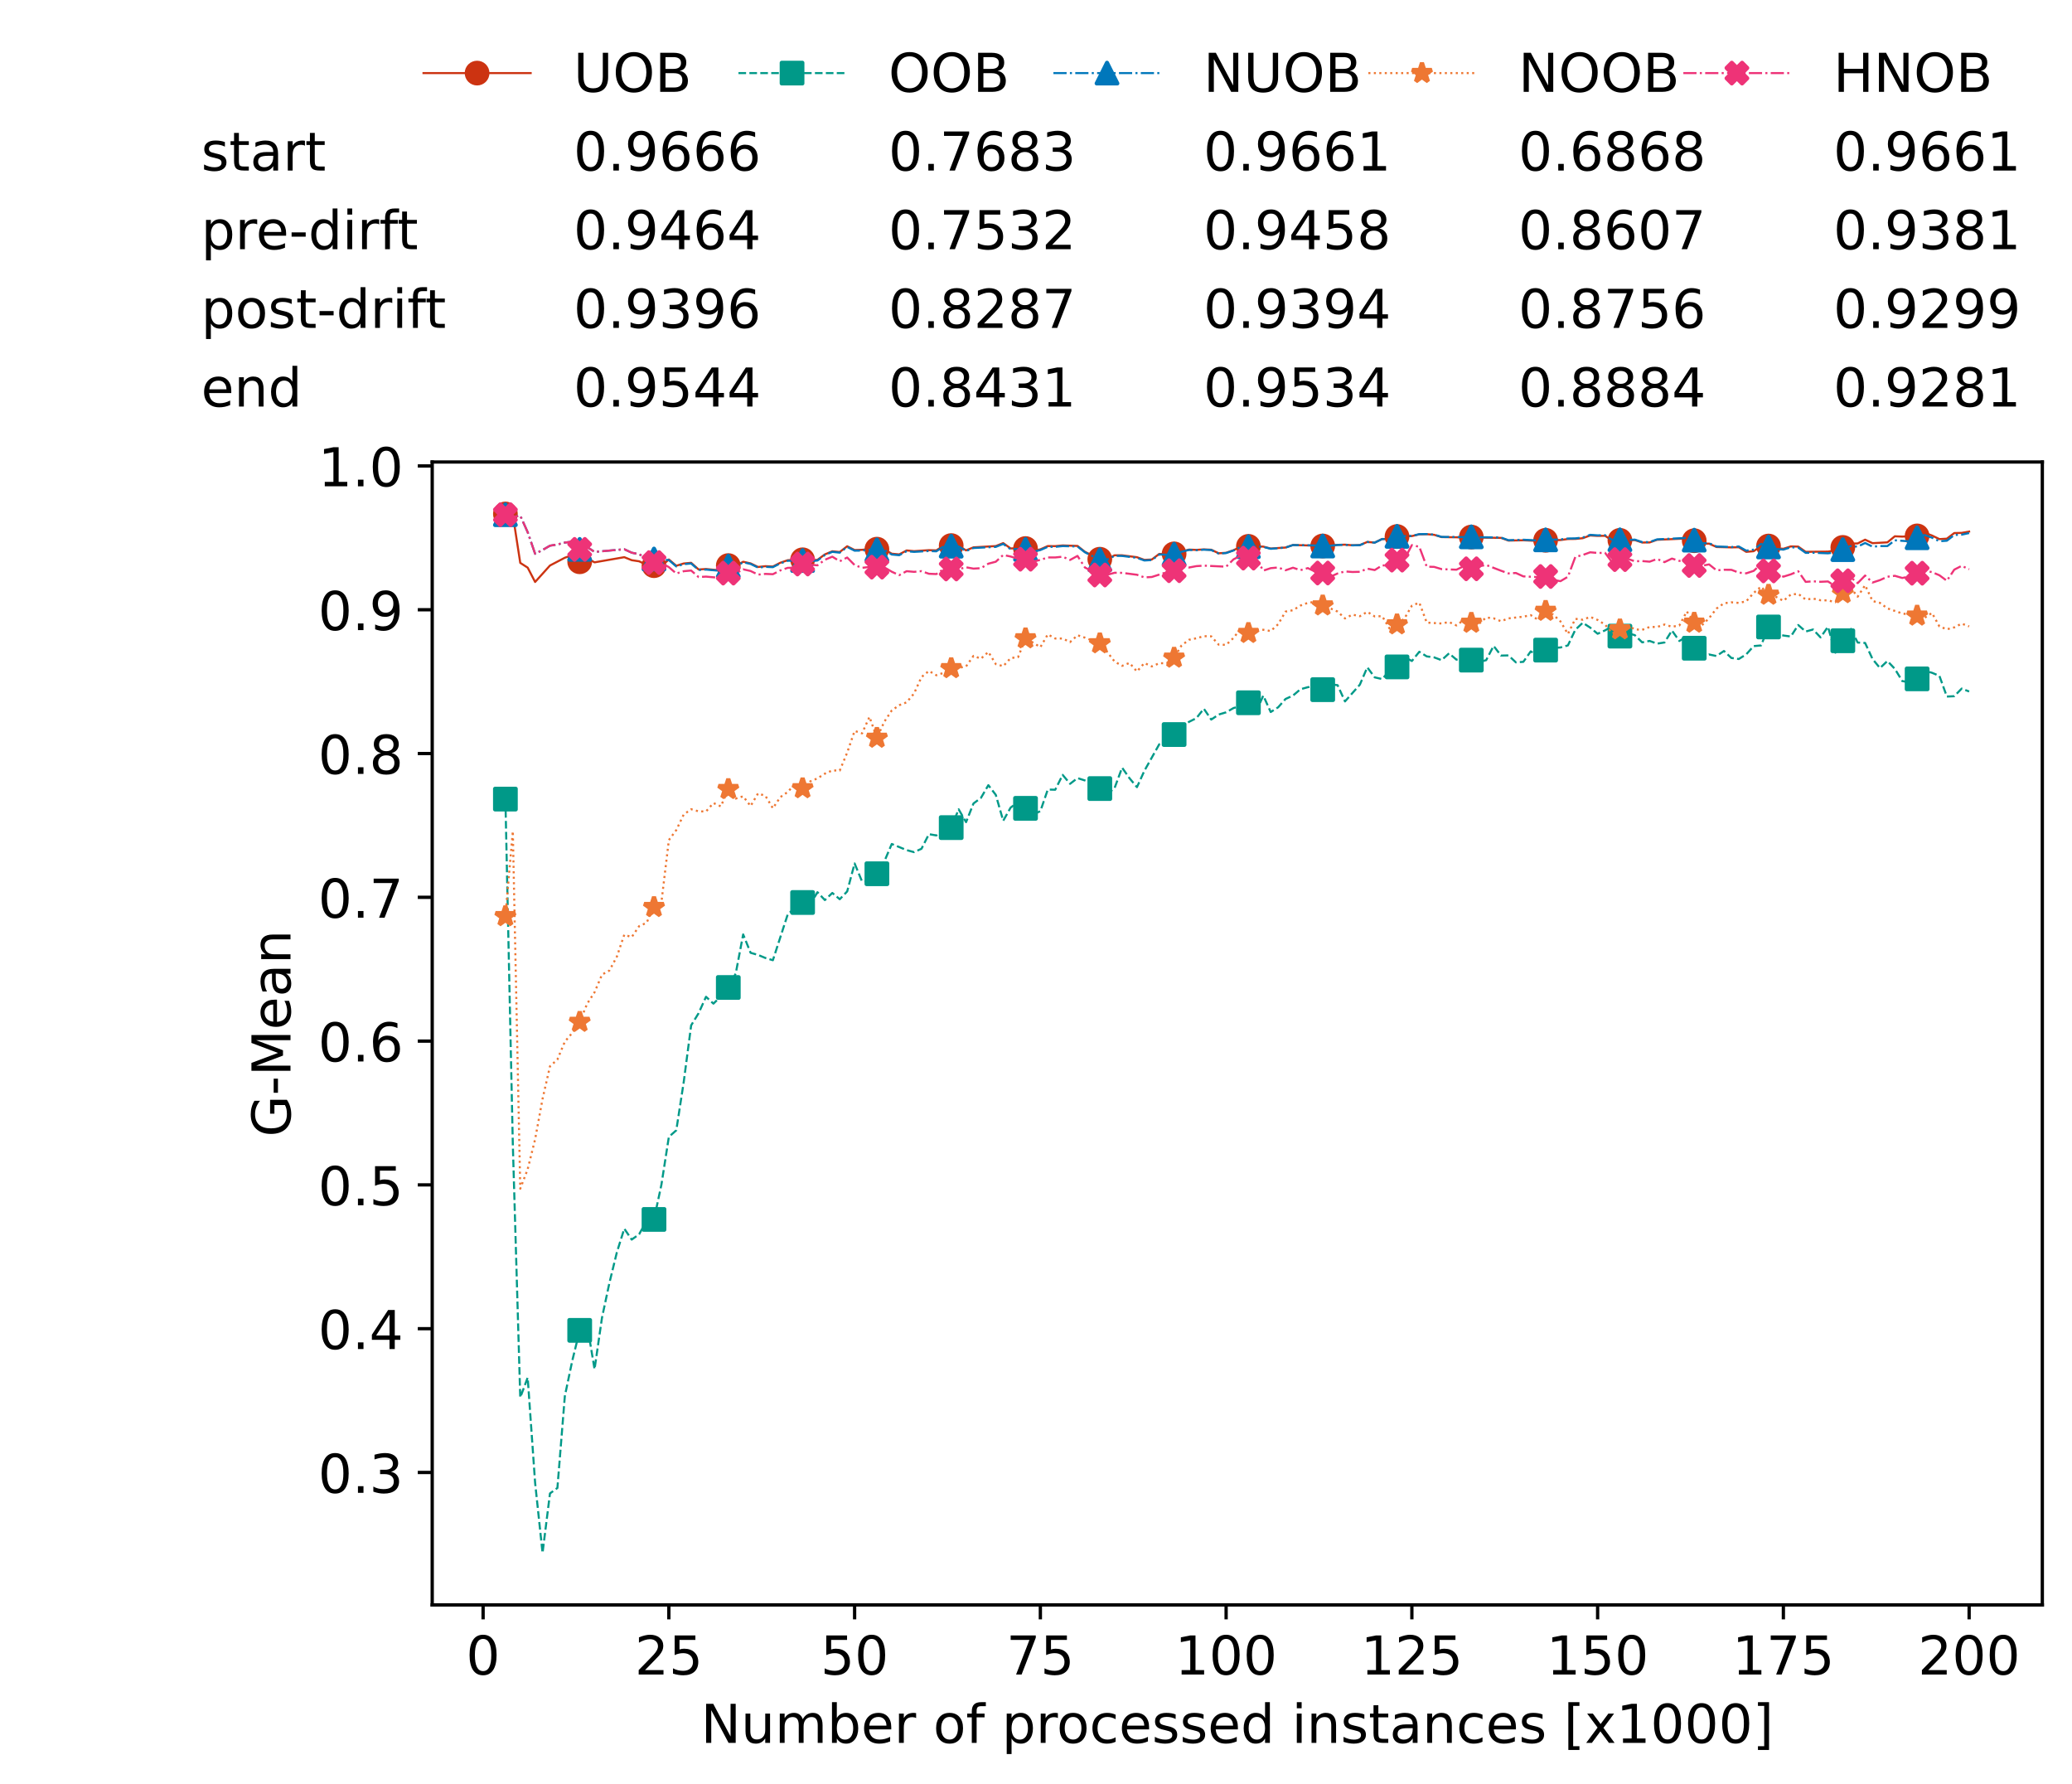 <?xml version="1.0" encoding="utf-8" standalone="no"?>
<!DOCTYPE svg PUBLIC "-//W3C//DTD SVG 1.1//EN"
  "http://www.w3.org/Graphics/SVG/1.1/DTD/svg11.dtd">
<!-- Created with matplotlib (https://matplotlib.org/) -->
<svg height="432.615pt" version="1.1" viewBox="0 0 502.65 432.615" width="502.65pt" xmlns="http://www.w3.org/2000/svg" xmlns:xlink="http://www.w3.org/1999/xlink">
 <defs>
  <style type="text/css">*{stroke-linecap:butt;stroke-linejoin:round;}</style>
 </defs>
 <g id="figure_1">
  <g id="patch_1">
   <path d="M 0 432.615 
L 502.65 432.615 
L 502.65 0 
L 0 0 
z
" style="fill:#ffffff;"/>
  </g>
  <g id="axes_1">
   <g id="patch_2">
    <path d="M 104.85 389.252 
L 495.45 389.252 
L 495.45 112.052 
L 104.85 112.052 
z
" style="fill:#ffffff;"/>
   </g>
   <g id="matplotlib.axis_1">
    <g id="xtick_1">
     <g id="line2d_1">
      <defs>
       <path d="M 0 0 
L 0 3.5 
" id="m53ba277fa6" style="stroke:#000000;stroke-width:0.8;"/>
      </defs>
      <g>
       <use style="stroke:#000000;stroke-width:0.8;" x="117.197" xlink:href="#m53ba277fa6" y="389.252"/>
      </g>
     </g>
     <g id="text_1">
      <!-- 0 -->
      <g transform="translate(113.061 406.13)scale(0.13 -0.13)">
       <defs>
        <path d="M 31.781 66.406 
Q 24.172 66.406 20.328 58.906 
Q 16.5 51.422 16.5 36.375 
Q 16.5 21.391 20.328 13.891 
Q 24.172 6.391 31.781 6.391 
Q 39.453 6.391 43.281 13.891 
Q 47.125 21.391 47.125 36.375 
Q 47.125 51.422 43.281 58.906 
Q 39.453 66.406 31.781 66.406 
z
M 31.781 74.219 
Q 44.047 74.219 50.516 64.516 
Q 56.984 54.828 56.984 36.375 
Q 56.984 17.969 50.516 8.266 
Q 44.047 -1.422 31.781 -1.422 
Q 19.531 -1.422 13.062 8.266 
Q 6.594 17.969 6.594 36.375 
Q 6.594 54.828 13.062 64.516 
Q 19.531 74.219 31.781 74.219 
z
" id="DejaVuSans-48"/>
       </defs>
       <use xlink:href="#DejaVuSans-48"/>
      </g>
     </g>
    </g>
    <g id="xtick_2">
     <g id="line2d_2">
      <g>
       <use style="stroke:#000000;stroke-width:0.8;" x="162.259" xlink:href="#m53ba277fa6" y="389.252"/>
      </g>
     </g>
     <g id="text_2">
      <!-- 25 -->
      <g transform="translate(153.988 406.13)scale(0.13 -0.13)">
       <defs>
        <path d="M 19.188 8.297 
L 53.609 8.297 
L 53.609 0 
L 7.328 0 
L 7.328 8.297 
Q 12.938 14.109 22.625 23.891 
Q 32.328 33.688 34.812 36.531 
Q 39.547 41.844 41.422 45.531 
Q 43.312 49.219 43.312 52.781 
Q 43.312 58.594 39.234 62.25 
Q 35.156 65.922 28.609 65.922 
Q 23.969 65.922 18.812 64.312 
Q 13.672 62.703 7.812 59.422 
L 7.812 69.391 
Q 13.766 71.781 18.938 73 
Q 24.125 74.219 28.422 74.219 
Q 39.75 74.219 46.484 68.547 
Q 53.219 62.891 53.219 53.422 
Q 53.219 48.922 51.531 44.891 
Q 49.859 40.875 45.406 35.406 
Q 44.188 33.984 37.641 27.219 
Q 31.109 20.453 19.188 8.297 
z
" id="DejaVuSans-50"/>
        <path d="M 10.797 72.906 
L 49.516 72.906 
L 49.516 64.594 
L 19.828 64.594 
L 19.828 46.734 
Q 21.969 47.469 24.109 47.828 
Q 26.266 48.188 28.422 48.188 
Q 40.625 48.188 47.75 41.5 
Q 54.891 34.812 54.891 23.391 
Q 54.891 11.625 47.562 5.094 
Q 40.234 -1.422 26.906 -1.422 
Q 22.312 -1.422 17.547 -0.641 
Q 12.797 0.141 7.719 1.703 
L 7.719 11.625 
Q 12.109 9.234 16.797 8.062 
Q 21.484 6.891 26.703 6.891 
Q 35.156 6.891 40.078 11.328 
Q 45.016 15.766 45.016 23.391 
Q 45.016 31 40.078 35.438 
Q 35.156 39.891 26.703 39.891 
Q 22.75 39.891 18.812 39.016 
Q 14.891 38.141 10.797 36.281 
z
" id="DejaVuSans-53"/>
       </defs>
       <use xlink:href="#DejaVuSans-50"/>
       <use x="63.623" xlink:href="#DejaVuSans-53"/>
      </g>
     </g>
    </g>
    <g id="xtick_3">
     <g id="line2d_3">
      <g>
       <use style="stroke:#000000;stroke-width:0.8;" x="207.322" xlink:href="#m53ba277fa6" y="389.252"/>
      </g>
     </g>
     <g id="text_3">
      <!-- 50 -->
      <g transform="translate(199.05 406.13)scale(0.13 -0.13)">
       <use xlink:href="#DejaVuSans-53"/>
       <use x="63.623" xlink:href="#DejaVuSans-48"/>
      </g>
     </g>
    </g>
    <g id="xtick_4">
     <g id="line2d_4">
      <g>
       <use style="stroke:#000000;stroke-width:0.8;" x="252.384" xlink:href="#m53ba277fa6" y="389.252"/>
      </g>
     </g>
     <g id="text_4">
      <!-- 75 -->
      <g transform="translate(244.113 406.13)scale(0.13 -0.13)">
       <defs>
        <path d="M 8.203 72.906 
L 55.078 72.906 
L 55.078 68.703 
L 28.609 0 
L 18.312 0 
L 43.219 64.594 
L 8.203 64.594 
z
" id="DejaVuSans-55"/>
       </defs>
       <use xlink:href="#DejaVuSans-55"/>
       <use x="63.623" xlink:href="#DejaVuSans-53"/>
      </g>
     </g>
    </g>
    <g id="xtick_5">
     <g id="line2d_5">
      <g>
       <use style="stroke:#000000;stroke-width:0.8;" x="297.446" xlink:href="#m53ba277fa6" y="389.252"/>
      </g>
     </g>
     <g id="text_5">
      <!-- 100 -->
      <g transform="translate(285.039 406.13)scale(0.13 -0.13)">
       <defs>
        <path d="M 12.406 8.297 
L 28.516 8.297 
L 28.516 63.922 
L 10.984 60.406 
L 10.984 69.391 
L 28.422 72.906 
L 38.281 72.906 
L 38.281 8.297 
L 54.391 8.297 
L 54.391 0 
L 12.406 0 
z
" id="DejaVuSans-49"/>
       </defs>
       <use xlink:href="#DejaVuSans-49"/>
       <use x="63.623" xlink:href="#DejaVuSans-48"/>
       <use x="127.246" xlink:href="#DejaVuSans-48"/>
      </g>
     </g>
    </g>
    <g id="xtick_6">
     <g id="line2d_6">
      <g>
       <use style="stroke:#000000;stroke-width:0.8;" x="342.509" xlink:href="#m53ba277fa6" y="389.252"/>
      </g>
     </g>
     <g id="text_6">
      <!-- 125 -->
      <g transform="translate(330.102 406.13)scale(0.13 -0.13)">
       <use xlink:href="#DejaVuSans-49"/>
       <use x="63.623" xlink:href="#DejaVuSans-50"/>
       <use x="127.246" xlink:href="#DejaVuSans-53"/>
      </g>
     </g>
    </g>
    <g id="xtick_7">
     <g id="line2d_7">
      <g>
       <use style="stroke:#000000;stroke-width:0.8;" x="387.571" xlink:href="#m53ba277fa6" y="389.252"/>
      </g>
     </g>
     <g id="text_7">
      <!-- 150 -->
      <g transform="translate(375.164 406.13)scale(0.13 -0.13)">
       <use xlink:href="#DejaVuSans-49"/>
       <use x="63.623" xlink:href="#DejaVuSans-53"/>
       <use x="127.246" xlink:href="#DejaVuSans-48"/>
      </g>
     </g>
    </g>
    <g id="xtick_8">
     <g id="line2d_8">
      <g>
       <use style="stroke:#000000;stroke-width:0.8;" x="432.633" xlink:href="#m53ba277fa6" y="389.252"/>
      </g>
     </g>
     <g id="text_8">
      <!-- 175 -->
      <g transform="translate(420.226 406.13)scale(0.13 -0.13)">
       <use xlink:href="#DejaVuSans-49"/>
       <use x="63.623" xlink:href="#DejaVuSans-55"/>
       <use x="127.246" xlink:href="#DejaVuSans-53"/>
      </g>
     </g>
    </g>
    <g id="xtick_9">
     <g id="line2d_9">
      <g>
       <use style="stroke:#000000;stroke-width:0.8;" x="477.695" xlink:href="#m53ba277fa6" y="389.252"/>
      </g>
     </g>
     <g id="text_9">
      <!-- 200 -->
      <g transform="translate(465.289 406.13)scale(0.13 -0.13)">
       <use xlink:href="#DejaVuSans-50"/>
       <use x="63.623" xlink:href="#DejaVuSans-48"/>
       <use x="127.246" xlink:href="#DejaVuSans-48"/>
      </g>
     </g>
    </g>
    <g id="text_10">
     <!-- Number of processed instances [x1000] -->
     <g transform="translate(170.025 422.711)scale(0.13 -0.13)">
      <defs>
       <path d="M 9.812 72.906 
L 23.094 72.906 
L 55.422 11.922 
L 55.422 72.906 
L 64.984 72.906 
L 64.984 0 
L 51.703 0 
L 19.391 60.984 
L 19.391 0 
L 9.812 0 
z
" id="DejaVuSans-78"/>
       <path d="M 8.5 21.578 
L 8.5 54.688 
L 17.484 54.688 
L 17.484 21.922 
Q 17.484 14.156 20.5 10.266 
Q 23.531 6.391 29.594 6.391 
Q 36.859 6.391 41.078 11.031 
Q 45.312 15.672 45.312 23.688 
L 45.312 54.688 
L 54.297 54.688 
L 54.297 0 
L 45.312 0 
L 45.312 8.406 
Q 42.047 3.422 37.719 1 
Q 33.406 -1.422 27.688 -1.422 
Q 18.266 -1.422 13.375 4.438 
Q 8.5 10.297 8.5 21.578 
z
M 31.109 56 
z
" id="DejaVuSans-117"/>
       <path d="M 52 44.188 
Q 55.375 50.25 60.062 53.125 
Q 64.75 56 71.094 56 
Q 79.641 56 84.281 50.016 
Q 88.922 44.047 88.922 33.016 
L 88.922 0 
L 79.891 0 
L 79.891 32.719 
Q 79.891 40.578 77.094 44.375 
Q 74.312 48.188 68.609 48.188 
Q 61.625 48.188 57.562 43.547 
Q 53.516 38.922 53.516 30.906 
L 53.516 0 
L 44.484 0 
L 44.484 32.719 
Q 44.484 40.625 41.703 44.406 
Q 38.922 48.188 33.109 48.188 
Q 26.219 48.188 22.156 43.531 
Q 18.109 38.875 18.109 30.906 
L 18.109 0 
L 9.078 0 
L 9.078 54.688 
L 18.109 54.688 
L 18.109 46.188 
Q 21.188 51.219 25.484 53.609 
Q 29.781 56 35.688 56 
Q 41.656 56 45.828 52.969 
Q 50 49.953 52 44.188 
z
" id="DejaVuSans-109"/>
       <path d="M 48.688 27.297 
Q 48.688 37.203 44.609 42.844 
Q 40.531 48.484 33.406 48.484 
Q 26.266 48.484 22.188 42.844 
Q 18.109 37.203 18.109 27.297 
Q 18.109 17.391 22.188 11.75 
Q 26.266 6.109 33.406 6.109 
Q 40.531 6.109 44.609 11.75 
Q 48.688 17.391 48.688 27.297 
z
M 18.109 46.391 
Q 20.953 51.266 25.266 53.625 
Q 29.594 56 35.594 56 
Q 45.562 56 51.781 48.094 
Q 58.016 40.188 58.016 27.297 
Q 58.016 14.406 51.781 6.484 
Q 45.562 -1.422 35.594 -1.422 
Q 29.594 -1.422 25.266 0.953 
Q 20.953 3.328 18.109 8.203 
L 18.109 0 
L 9.078 0 
L 9.078 75.984 
L 18.109 75.984 
z
" id="DejaVuSans-98"/>
       <path d="M 56.203 29.594 
L 56.203 25.203 
L 14.891 25.203 
Q 15.484 15.922 20.484 11.062 
Q 25.484 6.203 34.422 6.203 
Q 39.594 6.203 44.453 7.469 
Q 49.312 8.734 54.109 11.281 
L 54.109 2.781 
Q 49.266 0.734 44.188 -0.344 
Q 39.109 -1.422 33.891 -1.422 
Q 20.797 -1.422 13.156 6.188 
Q 5.516 13.812 5.516 26.812 
Q 5.516 40.234 12.766 48.109 
Q 20.016 56 32.328 56 
Q 43.359 56 49.781 48.891 
Q 56.203 41.797 56.203 29.594 
z
M 47.219 32.234 
Q 47.125 39.594 43.094 43.984 
Q 39.062 48.391 32.422 48.391 
Q 24.906 48.391 20.391 44.141 
Q 15.875 39.891 15.188 32.172 
z
" id="DejaVuSans-101"/>
       <path d="M 41.109 46.297 
Q 39.594 47.172 37.812 47.578 
Q 36.031 48 33.891 48 
Q 26.266 48 22.188 43.047 
Q 18.109 38.094 18.109 28.812 
L 18.109 0 
L 9.078 0 
L 9.078 54.688 
L 18.109 54.688 
L 18.109 46.188 
Q 20.953 51.172 25.484 53.578 
Q 30.031 56 36.531 56 
Q 37.453 56 38.578 55.875 
Q 39.703 55.766 41.062 55.516 
z
" id="DejaVuSans-114"/>
       <path id="DejaVuSans-32"/>
       <path d="M 30.609 48.391 
Q 23.391 48.391 19.188 42.75 
Q 14.984 37.109 14.984 27.297 
Q 14.984 17.484 19.156 11.844 
Q 23.344 6.203 30.609 6.203 
Q 37.797 6.203 41.984 11.859 
Q 46.188 17.531 46.188 27.297 
Q 46.188 37.016 41.984 42.703 
Q 37.797 48.391 30.609 48.391 
z
M 30.609 56 
Q 42.328 56 49.016 48.375 
Q 55.719 40.766 55.719 27.297 
Q 55.719 13.875 49.016 6.219 
Q 42.328 -1.422 30.609 -1.422 
Q 18.844 -1.422 12.172 6.219 
Q 5.516 13.875 5.516 27.297 
Q 5.516 40.766 12.172 48.375 
Q 18.844 56 30.609 56 
z
" id="DejaVuSans-111"/>
       <path d="M 37.109 75.984 
L 37.109 68.5 
L 28.516 68.5 
Q 23.688 68.5 21.797 66.547 
Q 19.922 64.594 19.922 59.516 
L 19.922 54.688 
L 34.719 54.688 
L 34.719 47.703 
L 19.922 47.703 
L 19.922 0 
L 10.891 0 
L 10.891 47.703 
L 2.297 47.703 
L 2.297 54.688 
L 10.891 54.688 
L 10.891 58.5 
Q 10.891 67.625 15.141 71.797 
Q 19.391 75.984 28.609 75.984 
z
" id="DejaVuSans-102"/>
       <path d="M 18.109 8.203 
L 18.109 -20.797 
L 9.078 -20.797 
L 9.078 54.688 
L 18.109 54.688 
L 18.109 46.391 
Q 20.953 51.266 25.266 53.625 
Q 29.594 56 35.594 56 
Q 45.562 56 51.781 48.094 
Q 58.016 40.188 58.016 27.297 
Q 58.016 14.406 51.781 6.484 
Q 45.562 -1.422 35.594 -1.422 
Q 29.594 -1.422 25.266 0.953 
Q 20.953 3.328 18.109 8.203 
z
M 48.688 27.297 
Q 48.688 37.203 44.609 42.844 
Q 40.531 48.484 33.406 48.484 
Q 26.266 48.484 22.188 42.844 
Q 18.109 37.203 18.109 27.297 
Q 18.109 17.391 22.188 11.75 
Q 26.266 6.109 33.406 6.109 
Q 40.531 6.109 44.609 11.75 
Q 48.688 17.391 48.688 27.297 
z
" id="DejaVuSans-112"/>
       <path d="M 48.781 52.594 
L 48.781 44.188 
Q 44.969 46.297 41.141 47.344 
Q 37.312 48.391 33.406 48.391 
Q 24.656 48.391 19.812 42.844 
Q 14.984 37.312 14.984 27.297 
Q 14.984 17.281 19.812 11.734 
Q 24.656 6.203 33.406 6.203 
Q 37.312 6.203 41.141 7.25 
Q 44.969 8.297 48.781 10.406 
L 48.781 2.094 
Q 45.016 0.344 40.984 -0.531 
Q 36.969 -1.422 32.422 -1.422 
Q 20.062 -1.422 12.781 6.344 
Q 5.516 14.109 5.516 27.297 
Q 5.516 40.672 12.859 48.328 
Q 20.219 56 33.016 56 
Q 37.156 56 41.109 55.141 
Q 45.062 54.297 48.781 52.594 
z
" id="DejaVuSans-99"/>
       <path d="M 44.281 53.078 
L 44.281 44.578 
Q 40.484 46.531 36.375 47.5 
Q 32.281 48.484 27.875 48.484 
Q 21.188 48.484 17.844 46.438 
Q 14.5 44.391 14.5 40.281 
Q 14.5 37.156 16.891 35.375 
Q 19.281 33.594 26.516 31.984 
L 29.594 31.297 
Q 39.156 29.25 43.188 25.516 
Q 47.219 21.781 47.219 15.094 
Q 47.219 7.469 41.188 3.016 
Q 35.156 -1.422 24.609 -1.422 
Q 20.219 -1.422 15.453 -0.562 
Q 10.688 0.297 5.422 2 
L 5.422 11.281 
Q 10.406 8.688 15.234 7.391 
Q 20.062 6.109 24.812 6.109 
Q 31.156 6.109 34.562 8.281 
Q 37.984 10.453 37.984 14.406 
Q 37.984 18.062 35.516 20.016 
Q 33.062 21.969 24.703 23.781 
L 21.578 24.516 
Q 13.234 26.266 9.516 29.906 
Q 5.812 33.547 5.812 39.891 
Q 5.812 47.609 11.281 51.797 
Q 16.75 56 26.812 56 
Q 31.781 56 36.172 55.266 
Q 40.578 54.547 44.281 53.078 
z
" id="DejaVuSans-115"/>
       <path d="M 45.406 46.391 
L 45.406 75.984 
L 54.391 75.984 
L 54.391 0 
L 45.406 0 
L 45.406 8.203 
Q 42.578 3.328 38.25 0.953 
Q 33.938 -1.422 27.875 -1.422 
Q 17.969 -1.422 11.734 6.484 
Q 5.516 14.406 5.516 27.297 
Q 5.516 40.188 11.734 48.094 
Q 17.969 56 27.875 56 
Q 33.938 56 38.25 53.625 
Q 42.578 51.266 45.406 46.391 
z
M 14.797 27.297 
Q 14.797 17.391 18.875 11.75 
Q 22.953 6.109 30.078 6.109 
Q 37.203 6.109 41.297 11.75 
Q 45.406 17.391 45.406 27.297 
Q 45.406 37.203 41.297 42.844 
Q 37.203 48.484 30.078 48.484 
Q 22.953 48.484 18.875 42.844 
Q 14.797 37.203 14.797 27.297 
z
" id="DejaVuSans-100"/>
       <path d="M 9.422 54.688 
L 18.406 54.688 
L 18.406 0 
L 9.422 0 
z
M 9.422 75.984 
L 18.406 75.984 
L 18.406 64.594 
L 9.422 64.594 
z
" id="DejaVuSans-105"/>
       <path d="M 54.891 33.016 
L 54.891 0 
L 45.906 0 
L 45.906 32.719 
Q 45.906 40.484 42.875 44.328 
Q 39.844 48.188 33.797 48.188 
Q 26.516 48.188 22.312 43.547 
Q 18.109 38.922 18.109 30.906 
L 18.109 0 
L 9.078 0 
L 9.078 54.688 
L 18.109 54.688 
L 18.109 46.188 
Q 21.344 51.125 25.703 53.562 
Q 30.078 56 35.797 56 
Q 45.219 56 50.047 50.172 
Q 54.891 44.344 54.891 33.016 
z
" id="DejaVuSans-110"/>
       <path d="M 18.312 70.219 
L 18.312 54.688 
L 36.812 54.688 
L 36.812 47.703 
L 18.312 47.703 
L 18.312 18.016 
Q 18.312 11.328 20.141 9.422 
Q 21.969 7.516 27.594 7.516 
L 36.812 7.516 
L 36.812 0 
L 27.594 0 
Q 17.188 0 13.234 3.875 
Q 9.281 7.766 9.281 18.016 
L 9.281 47.703 
L 2.688 47.703 
L 2.688 54.688 
L 9.281 54.688 
L 9.281 70.219 
z
" id="DejaVuSans-116"/>
       <path d="M 34.281 27.484 
Q 23.391 27.484 19.188 25 
Q 14.984 22.516 14.984 16.5 
Q 14.984 11.719 18.141 8.906 
Q 21.297 6.109 26.703 6.109 
Q 34.188 6.109 38.703 11.406 
Q 43.219 16.703 43.219 25.484 
L 43.219 27.484 
z
M 52.203 31.203 
L 52.203 0 
L 43.219 0 
L 43.219 8.297 
Q 40.141 3.328 35.547 0.953 
Q 30.953 -1.422 24.312 -1.422 
Q 15.922 -1.422 10.953 3.297 
Q 6 8.016 6 15.922 
Q 6 25.141 12.172 29.828 
Q 18.359 34.516 30.609 34.516 
L 43.219 34.516 
L 43.219 35.406 
Q 43.219 41.609 39.141 45 
Q 35.062 48.391 27.688 48.391 
Q 23 48.391 18.547 47.266 
Q 14.109 46.141 10.016 43.891 
L 10.016 52.203 
Q 14.938 54.109 19.578 55.047 
Q 24.219 56 28.609 56 
Q 40.484 56 46.344 49.844 
Q 52.203 43.703 52.203 31.203 
z
" id="DejaVuSans-97"/>
       <path d="M 8.594 75.984 
L 29.297 75.984 
L 29.297 69 
L 17.578 69 
L 17.578 -6.203 
L 29.297 -6.203 
L 29.297 -13.188 
L 8.594 -13.188 
z
" id="DejaVuSans-91"/>
       <path d="M 54.891 54.688 
L 35.109 28.078 
L 55.906 0 
L 45.312 0 
L 29.391 21.484 
L 13.484 0 
L 2.875 0 
L 24.125 28.609 
L 4.688 54.688 
L 15.281 54.688 
L 29.781 35.203 
L 44.281 54.688 
z
" id="DejaVuSans-120"/>
       <path d="M 30.422 75.984 
L 30.422 -13.188 
L 9.719 -13.188 
L 9.719 -6.203 
L 21.391 -6.203 
L 21.391 69 
L 9.719 69 
L 9.719 75.984 
z
" id="DejaVuSans-93"/>
      </defs>
      <use xlink:href="#DejaVuSans-78"/>
      <use x="74.805" xlink:href="#DejaVuSans-117"/>
      <use x="138.184" xlink:href="#DejaVuSans-109"/>
      <use x="235.596" xlink:href="#DejaVuSans-98"/>
      <use x="299.072" xlink:href="#DejaVuSans-101"/>
      <use x="360.596" xlink:href="#DejaVuSans-114"/>
      <use x="401.709" xlink:href="#DejaVuSans-32"/>
      <use x="433.496" xlink:href="#DejaVuSans-111"/>
      <use x="494.678" xlink:href="#DejaVuSans-102"/>
      <use x="529.883" xlink:href="#DejaVuSans-32"/>
      <use x="561.67" xlink:href="#DejaVuSans-112"/>
      <use x="625.146" xlink:href="#DejaVuSans-114"/>
      <use x="664.01" xlink:href="#DejaVuSans-111"/>
      <use x="725.191" xlink:href="#DejaVuSans-99"/>
      <use x="780.172" xlink:href="#DejaVuSans-101"/>
      <use x="841.695" xlink:href="#DejaVuSans-115"/>
      <use x="893.795" xlink:href="#DejaVuSans-115"/>
      <use x="945.895" xlink:href="#DejaVuSans-101"/>
      <use x="1007.418" xlink:href="#DejaVuSans-100"/>
      <use x="1070.895" xlink:href="#DejaVuSans-32"/>
      <use x="1102.682" xlink:href="#DejaVuSans-105"/>
      <use x="1130.465" xlink:href="#DejaVuSans-110"/>
      <use x="1193.844" xlink:href="#DejaVuSans-115"/>
      <use x="1245.943" xlink:href="#DejaVuSans-116"/>
      <use x="1285.152" xlink:href="#DejaVuSans-97"/>
      <use x="1346.432" xlink:href="#DejaVuSans-110"/>
      <use x="1409.811" xlink:href="#DejaVuSans-99"/>
      <use x="1464.791" xlink:href="#DejaVuSans-101"/>
      <use x="1526.314" xlink:href="#DejaVuSans-115"/>
      <use x="1578.414" xlink:href="#DejaVuSans-32"/>
      <use x="1610.201" xlink:href="#DejaVuSans-91"/>
      <use x="1649.215" xlink:href="#DejaVuSans-120"/>
      <use x="1708.395" xlink:href="#DejaVuSans-49"/>
      <use x="1772.018" xlink:href="#DejaVuSans-48"/>
      <use x="1835.641" xlink:href="#DejaVuSans-48"/>
      <use x="1899.264" xlink:href="#DejaVuSans-48"/>
      <use x="1962.887" xlink:href="#DejaVuSans-93"/>
     </g>
    </g>
   </g>
   <g id="matplotlib.axis_2">
    <g id="ytick_1">
     <g id="line2d_10">
      <defs>
       <path d="M 0 0 
L -3.5 0 
" id="m5630071abc" style="stroke:#000000;stroke-width:0.8;"/>
      </defs>
      <g>
       <use style="stroke:#000000;stroke-width:0.8;" x="104.85" xlink:href="#m5630071abc" y="357.124"/>
      </g>
     </g>
     <g id="text_11">
      <!-- 0.3 -->
      <g transform="translate(77.176 362.063)scale(0.13 -0.13)">
       <defs>
        <path d="M 10.688 12.406 
L 21 12.406 
L 21 0 
L 10.688 0 
z
" id="DejaVuSans-46"/>
        <path d="M 40.578 39.312 
Q 47.656 37.797 51.625 33 
Q 55.609 28.219 55.609 21.188 
Q 55.609 10.406 48.188 4.484 
Q 40.766 -1.422 27.094 -1.422 
Q 22.516 -1.422 17.656 -0.516 
Q 12.797 0.391 7.625 2.203 
L 7.625 11.719 
Q 11.719 9.328 16.594 8.109 
Q 21.484 6.891 26.812 6.891 
Q 36.078 6.891 40.938 10.547 
Q 45.797 14.203 45.797 21.188 
Q 45.797 27.641 41.281 31.266 
Q 36.766 34.906 28.719 34.906 
L 20.219 34.906 
L 20.219 43.016 
L 29.109 43.016 
Q 36.375 43.016 40.234 45.922 
Q 44.094 48.828 44.094 54.297 
Q 44.094 59.906 40.109 62.906 
Q 36.141 65.922 28.719 65.922 
Q 24.656 65.922 20.016 65.031 
Q 15.375 64.156 9.812 62.312 
L 9.812 71.094 
Q 15.438 72.656 20.344 73.438 
Q 25.25 74.219 29.594 74.219 
Q 40.828 74.219 47.359 69.109 
Q 53.906 64.016 53.906 55.328 
Q 53.906 49.266 50.438 45.094 
Q 46.969 40.922 40.578 39.312 
z
" id="DejaVuSans-51"/>
       </defs>
       <use xlink:href="#DejaVuSans-48"/>
       <use x="63.623" xlink:href="#DejaVuSans-46"/>
       <use x="95.41" xlink:href="#DejaVuSans-51"/>
      </g>
     </g>
    </g>
    <g id="ytick_2">
     <g id="line2d_11">
      <g>
       <use style="stroke:#000000;stroke-width:0.8;" x="104.85" xlink:href="#m5630071abc" y="322.251"/>
      </g>
     </g>
     <g id="text_12">
      <!-- 0.4 -->
      <g transform="translate(77.176 327.19)scale(0.13 -0.13)">
       <defs>
        <path d="M 37.797 64.312 
L 12.891 25.391 
L 37.797 25.391 
z
M 35.203 72.906 
L 47.609 72.906 
L 47.609 25.391 
L 58.016 25.391 
L 58.016 17.188 
L 47.609 17.188 
L 47.609 0 
L 37.797 0 
L 37.797 17.188 
L 4.891 17.188 
L 4.891 26.703 
z
" id="DejaVuSans-52"/>
       </defs>
       <use xlink:href="#DejaVuSans-48"/>
       <use x="63.623" xlink:href="#DejaVuSans-46"/>
       <use x="95.41" xlink:href="#DejaVuSans-52"/>
      </g>
     </g>
    </g>
    <g id="ytick_3">
     <g id="line2d_12">
      <g>
       <use style="stroke:#000000;stroke-width:0.8;" x="104.85" xlink:href="#m5630071abc" y="287.377"/>
      </g>
     </g>
     <g id="text_13">
      <!-- 0.5 -->
      <g transform="translate(77.176 292.316)scale(0.13 -0.13)">
       <use xlink:href="#DejaVuSans-48"/>
       <use x="63.623" xlink:href="#DejaVuSans-46"/>
       <use x="95.41" xlink:href="#DejaVuSans-53"/>
      </g>
     </g>
    </g>
    <g id="ytick_4">
     <g id="line2d_13">
      <g>
       <use style="stroke:#000000;stroke-width:0.8;" x="104.85" xlink:href="#m5630071abc" y="252.504"/>
      </g>
     </g>
     <g id="text_14">
      <!-- 0.6 -->
      <g transform="translate(77.176 257.442)scale(0.13 -0.13)">
       <defs>
        <path d="M 33.016 40.375 
Q 26.375 40.375 22.484 35.828 
Q 18.609 31.297 18.609 23.391 
Q 18.609 15.531 22.484 10.953 
Q 26.375 6.391 33.016 6.391 
Q 39.656 6.391 43.531 10.953 
Q 47.406 15.531 47.406 23.391 
Q 47.406 31.297 43.531 35.828 
Q 39.656 40.375 33.016 40.375 
z
M 52.594 71.297 
L 52.594 62.312 
Q 48.875 64.062 45.094 64.984 
Q 41.312 65.922 37.594 65.922 
Q 27.828 65.922 22.672 59.328 
Q 17.531 52.734 16.797 39.406 
Q 19.672 43.656 24.016 45.922 
Q 28.375 48.188 33.594 48.188 
Q 44.578 48.188 50.953 41.516 
Q 57.328 34.859 57.328 23.391 
Q 57.328 12.156 50.688 5.359 
Q 44.047 -1.422 33.016 -1.422 
Q 20.359 -1.422 13.672 8.266 
Q 6.984 17.969 6.984 36.375 
Q 6.984 53.656 15.188 63.938 
Q 23.391 74.219 37.203 74.219 
Q 40.922 74.219 44.703 73.484 
Q 48.484 72.75 52.594 71.297 
z
" id="DejaVuSans-54"/>
       </defs>
       <use xlink:href="#DejaVuSans-48"/>
       <use x="63.623" xlink:href="#DejaVuSans-46"/>
       <use x="95.41" xlink:href="#DejaVuSans-54"/>
      </g>
     </g>
    </g>
    <g id="ytick_5">
     <g id="line2d_14">
      <g>
       <use style="stroke:#000000;stroke-width:0.8;" x="104.85" xlink:href="#m5630071abc" y="217.63"/>
      </g>
     </g>
     <g id="text_15">
      <!-- 0.7 -->
      <g transform="translate(77.176 222.569)scale(0.13 -0.13)">
       <use xlink:href="#DejaVuSans-48"/>
       <use x="63.623" xlink:href="#DejaVuSans-46"/>
       <use x="95.41" xlink:href="#DejaVuSans-55"/>
      </g>
     </g>
    </g>
    <g id="ytick_6">
     <g id="line2d_15">
      <g>
       <use style="stroke:#000000;stroke-width:0.8;" x="104.85" xlink:href="#m5630071abc" y="182.756"/>
      </g>
     </g>
     <g id="text_16">
      <!-- 0.8 -->
      <g transform="translate(77.176 187.695)scale(0.13 -0.13)">
       <defs>
        <path d="M 31.781 34.625 
Q 24.75 34.625 20.719 30.859 
Q 16.703 27.094 16.703 20.516 
Q 16.703 13.922 20.719 10.156 
Q 24.75 6.391 31.781 6.391 
Q 38.812 6.391 42.859 10.172 
Q 46.922 13.969 46.922 20.516 
Q 46.922 27.094 42.891 30.859 
Q 38.875 34.625 31.781 34.625 
z
M 21.922 38.812 
Q 15.578 40.375 12.031 44.719 
Q 8.5 49.078 8.5 55.328 
Q 8.5 64.062 14.719 69.141 
Q 20.953 74.219 31.781 74.219 
Q 42.672 74.219 48.875 69.141 
Q 55.078 64.062 55.078 55.328 
Q 55.078 49.078 51.531 44.719 
Q 48 40.375 41.703 38.812 
Q 48.828 37.156 52.797 32.312 
Q 56.781 27.484 56.781 20.516 
Q 56.781 9.906 50.312 4.234 
Q 43.844 -1.422 31.781 -1.422 
Q 19.734 -1.422 13.25 4.234 
Q 6.781 9.906 6.781 20.516 
Q 6.781 27.484 10.781 32.312 
Q 14.797 37.156 21.922 38.812 
z
M 18.312 54.391 
Q 18.312 48.734 21.844 45.562 
Q 25.391 42.391 31.781 42.391 
Q 38.141 42.391 41.719 45.562 
Q 45.312 48.734 45.312 54.391 
Q 45.312 60.062 41.719 63.234 
Q 38.141 66.406 31.781 66.406 
Q 25.391 66.406 21.844 63.234 
Q 18.312 60.062 18.312 54.391 
z
" id="DejaVuSans-56"/>
       </defs>
       <use xlink:href="#DejaVuSans-48"/>
       <use x="63.623" xlink:href="#DejaVuSans-46"/>
       <use x="95.41" xlink:href="#DejaVuSans-56"/>
      </g>
     </g>
    </g>
    <g id="ytick_7">
     <g id="line2d_16">
      <g>
       <use style="stroke:#000000;stroke-width:0.8;" x="104.85" xlink:href="#m5630071abc" y="147.883"/>
      </g>
     </g>
     <g id="text_17">
      <!-- 0.9 -->
      <g transform="translate(77.176 152.822)scale(0.13 -0.13)">
       <defs>
        <path d="M 10.984 1.516 
L 10.984 10.5 
Q 14.703 8.734 18.5 7.812 
Q 22.312 6.891 25.984 6.891 
Q 35.75 6.891 40.891 13.453 
Q 46.047 20.016 46.781 33.406 
Q 43.953 29.203 39.594 26.953 
Q 35.25 24.703 29.984 24.703 
Q 19.047 24.703 12.672 31.312 
Q 6.297 37.938 6.297 49.422 
Q 6.297 60.641 12.938 67.422 
Q 19.578 74.219 30.609 74.219 
Q 43.266 74.219 49.922 64.516 
Q 56.594 54.828 56.594 36.375 
Q 56.594 19.141 48.406 8.859 
Q 40.234 -1.422 26.422 -1.422 
Q 22.703 -1.422 18.891 -0.688 
Q 15.094 0.047 10.984 1.516 
z
M 30.609 32.422 
Q 37.25 32.422 41.125 36.953 
Q 45.016 41.5 45.016 49.422 
Q 45.016 57.281 41.125 61.844 
Q 37.25 66.406 30.609 66.406 
Q 23.969 66.406 20.094 61.844 
Q 16.219 57.281 16.219 49.422 
Q 16.219 41.5 20.094 36.953 
Q 23.969 32.422 30.609 32.422 
z
" id="DejaVuSans-57"/>
       </defs>
       <use xlink:href="#DejaVuSans-48"/>
       <use x="63.623" xlink:href="#DejaVuSans-46"/>
       <use x="95.41" xlink:href="#DejaVuSans-57"/>
      </g>
     </g>
    </g>
    <g id="ytick_8">
     <g id="line2d_17">
      <g>
       <use style="stroke:#000000;stroke-width:0.8;" x="104.85" xlink:href="#m5630071abc" y="113.009"/>
      </g>
     </g>
     <g id="text_18">
      <!-- 1.0 -->
      <g transform="translate(77.176 117.948)scale(0.13 -0.13)">
       <use xlink:href="#DejaVuSans-49"/>
       <use x="63.623" xlink:href="#DejaVuSans-46"/>
       <use x="95.41" xlink:href="#DejaVuSans-48"/>
      </g>
     </g>
    </g>
    <g id="text_19">
     <!-- G-Mean -->
     <g transform="translate(70.472 275.744)rotate(-90)scale(0.13 -0.13)">
      <defs>
       <path d="M 59.516 10.406 
L 59.516 29.984 
L 43.406 29.984 
L 43.406 38.094 
L 69.281 38.094 
L 69.281 6.781 
Q 63.578 2.734 56.688 0.656 
Q 49.812 -1.422 42 -1.422 
Q 24.906 -1.422 15.25 8.562 
Q 5.609 18.562 5.609 36.375 
Q 5.609 54.25 15.25 64.234 
Q 24.906 74.219 42 74.219 
Q 49.125 74.219 55.547 72.453 
Q 61.969 70.703 67.391 67.281 
L 67.391 56.781 
Q 61.922 61.422 55.766 63.766 
Q 49.609 66.109 42.828 66.109 
Q 29.438 66.109 22.719 58.641 
Q 16.016 51.172 16.016 36.375 
Q 16.016 21.625 22.719 14.156 
Q 29.438 6.688 42.828 6.688 
Q 48.047 6.688 52.141 7.594 
Q 56.25 8.5 59.516 10.406 
z
" id="DejaVuSans-71"/>
       <path d="M 4.891 31.391 
L 31.203 31.391 
L 31.203 23.391 
L 4.891 23.391 
z
" id="DejaVuSans-45"/>
       <path d="M 9.812 72.906 
L 24.516 72.906 
L 43.109 23.297 
L 61.812 72.906 
L 76.516 72.906 
L 76.516 0 
L 66.891 0 
L 66.891 64.016 
L 48.094 14.016 
L 38.188 14.016 
L 19.391 64.016 
L 19.391 0 
L 9.812 0 
z
" id="DejaVuSans-77"/>
      </defs>
      <use xlink:href="#DejaVuSans-71"/>
      <use x="77.49" xlink:href="#DejaVuSans-45"/>
      <use x="113.574" xlink:href="#DejaVuSans-77"/>
      <use x="199.854" xlink:href="#DejaVuSans-101"/>
      <use x="261.377" xlink:href="#DejaVuSans-97"/>
      <use x="322.656" xlink:href="#DejaVuSans-110"/>
     </g>
    </g>
   </g>
   <g id="line2d_18"/>
   <g id="line2d_19"/>
   <g id="line2d_20"/>
   <g id="line2d_21"/>
   <g id="line2d_22"/>
   <g id="line2d_23">
    <path clip-path="url(#pae62d5abab)" d="M 122.605 124.652 
L 124.407 124.846 
L 126.21 136.518 
L 128.012 137.671 
L 129.815 141.148 
L 133.419 137.155 
L 137.024 135.27 
L 138.827 134.65 
L 140.629 136.249 
L 142.432 135.414 
L 144.234 136.387 
L 151.444 135.135 
L 153.247 135.863 
L 155.049 136.135 
L 156.852 136.987 
L 160.457 137.296 
L 162.259 135.69 
L 164.062 137.216 
L 165.864 136.664 
L 167.667 136.5 
L 169.469 138.115 
L 171.272 138.005 
L 174.877 138.357 
L 176.679 137.171 
L 178.482 137.249 
L 180.284 136.244 
L 182.087 136.642 
L 183.889 137.513 
L 185.692 137.32 
L 187.494 137.405 
L 189.297 136.484 
L 191.099 135.868 
L 194.704 135.765 
L 196.507 135.958 
L 198.309 135.783 
L 200.112 134.461 
L 201.914 133.708 
L 203.717 133.883 
L 205.519 132.485 
L 207.322 133.397 
L 209.124 133.351 
L 210.927 133.145 
L 214.532 133.241 
L 216.334 134.292 
L 218.137 134.462 
L 219.939 133.502 
L 221.742 133.67 
L 225.347 133.434 
L 227.149 133.485 
L 228.952 132.308 
L 232.557 132.38 
L 234.359 133.484 
L 236.162 132.748 
L 241.569 132.44 
L 243.372 131.719 
L 245.174 133.018 
L 246.976 132.966 
L 248.779 133.04 
L 250.581 133.636 
L 252.384 133.234 
L 254.186 132.44 
L 255.989 132.454 
L 257.791 132.289 
L 261.396 132.409 
L 263.199 133.838 
L 266.804 135.628 
L 268.606 135.545 
L 270.409 134.674 
L 272.211 134.684 
L 275.816 135.146 
L 277.619 135.79 
L 279.421 135.703 
L 281.224 134.342 
L 283.026 134.413 
L 284.829 134.334 
L 288.434 133.297 
L 290.236 133.368 
L 292.039 133.25 
L 293.841 133.329 
L 295.644 134.187 
L 297.446 134.073 
L 299.249 133.444 
L 301.051 132.575 
L 304.656 132.49 
L 306.459 132.575 
L 308.261 133.039 
L 311.866 132.796 
L 313.669 132.182 
L 319.076 132.336 
L 320.879 132.416 
L 322.681 132.344 
L 324.484 132.148 
L 326.286 132.101 
L 328.089 132.248 
L 329.891 132.204 
L 331.694 131.439 
L 333.496 131.597 
L 335.299 130.714 
L 337.101 130.757 
L 338.904 130.126 
L 342.509 130.016 
L 344.311 129.59 
L 346.114 129.556 
L 347.916 129.712 
L 349.719 130.263 
L 364.138 130.453 
L 365.941 131.111 
L 369.546 131.032 
L 373.151 131.2 
L 374.953 131.037 
L 378.558 130.977 
L 380.361 130.732 
L 382.163 130.709 
L 383.966 130.528 
L 385.768 129.864 
L 387.571 129.977 
L 389.373 129.949 
L 391.176 131.134 
L 392.978 131.051 
L 394.781 131.105 
L 396.583 130.982 
L 398.386 131.58 
L 400.188 131.56 
L 401.991 130.914 
L 405.596 130.76 
L 409.201 130.596 
L 411.003 131.14 
L 412.806 131.877 
L 414.608 131.847 
L 416.411 132.669 
L 420.016 132.761 
L 421.818 132.723 
L 423.621 133.843 
L 425.423 133.686 
L 427.226 132.448 
L 429.028 132.429 
L 430.831 132.973 
L 432.633 133.097 
L 434.436 132.524 
L 436.238 132.572 
L 438.041 133.837 
L 443.448 133.782 
L 445.251 133.487 
L 447.053 132.765 
L 448.856 131.842 
L 450.658 131.806 
L 452.461 130.888 
L 454.263 131.737 
L 457.868 131.54 
L 459.671 130.066 
L 461.473 130.146 
L 465.078 129.975 
L 466.881 129.212 
L 468.683 129.882 
L 470.485 130.753 
L 472.288 130.647 
L 474.09 129.284 
L 475.893 129.247 
L 477.695 128.92 
L 477.695 128.92 
" style="fill:none;stroke:#cc3311;stroke-linecap:square;stroke-width:0.5;"/>
    <defs>
     <path d="M 0 2.5 
C 0.663 2.5 1.299 2.237 1.768 1.768 
C 2.237 1.299 2.5 0.663 2.5 0 
C 2.5 -0.663 2.237 -1.299 1.768 -1.768 
C 1.299 -2.237 0.663 -2.5 0 -2.5 
C -0.663 -2.5 -1.299 -2.237 -1.768 -1.768 
C -2.237 -1.299 -2.5 -0.663 -2.5 0 
C -2.5 0.663 -2.237 1.299 -1.768 1.768 
C -1.299 2.237 -0.663 2.5 0 2.5 
z
" id="me815bac5e2" style="stroke:#cc3311;"/>
    </defs>
    <g clip-path="url(#pae62d5abab)">
     <use style="fill:#cc3311;stroke:#cc3311;" x="122.605" xlink:href="#me815bac5e2" y="124.652"/>
     <use style="fill:#cc3311;stroke:#cc3311;" x="140.629" xlink:href="#me815bac5e2" y="136.249"/>
     <use style="fill:#cc3311;stroke:#cc3311;" x="158.654" xlink:href="#me815bac5e2" y="137.197"/>
     <use style="fill:#cc3311;stroke:#cc3311;" x="176.679" xlink:href="#me815bac5e2" y="137.171"/>
     <use style="fill:#cc3311;stroke:#cc3311;" x="194.704" xlink:href="#me815bac5e2" y="135.765"/>
     <use style="fill:#cc3311;stroke:#cc3311;" x="212.729" xlink:href="#me815bac5e2" y="133.188"/>
     <use style="fill:#cc3311;stroke:#cc3311;" x="230.754" xlink:href="#me815bac5e2" y="132.322"/>
     <use style="fill:#cc3311;stroke:#cc3311;" x="248.779" xlink:href="#me815bac5e2" y="133.04"/>
     <use style="fill:#cc3311;stroke:#cc3311;" x="266.804" xlink:href="#me815bac5e2" y="135.628"/>
     <use style="fill:#cc3311;stroke:#cc3311;" x="284.829" xlink:href="#me815bac5e2" y="134.334"/>
     <use style="fill:#cc3311;stroke:#cc3311;" x="302.854" xlink:href="#me815bac5e2" y="132.509"/>
     <use style="fill:#cc3311;stroke:#cc3311;" x="320.879" xlink:href="#me815bac5e2" y="132.416"/>
     <use style="fill:#cc3311;stroke:#cc3311;" x="338.904" xlink:href="#me815bac5e2" y="130.126"/>
     <use style="fill:#cc3311;stroke:#cc3311;" x="356.928" xlink:href="#me815bac5e2" y="130.249"/>
     <use style="fill:#cc3311;stroke:#cc3311;" x="374.953" xlink:href="#me815bac5e2" y="131.037"/>
     <use style="fill:#cc3311;stroke:#cc3311;" x="392.978" xlink:href="#me815bac5e2" y="131.051"/>
     <use style="fill:#cc3311;stroke:#cc3311;" x="411.003" xlink:href="#me815bac5e2" y="131.14"/>
     <use style="fill:#cc3311;stroke:#cc3311;" x="429.028" xlink:href="#me815bac5e2" y="132.429"/>
     <use style="fill:#cc3311;stroke:#cc3311;" x="447.053" xlink:href="#me815bac5e2" y="132.765"/>
     <use style="fill:#cc3311;stroke:#cc3311;" x="465.078" xlink:href="#me815bac5e2" y="129.975"/>
    </g>
   </g>
   <g id="line2d_24"/>
   <g id="line2d_25"/>
   <g id="line2d_26"/>
   <g id="line2d_27"/>
   <g id="line2d_28">
    <path clip-path="url(#pae62d5abab)" d="M 122.605 193.807 
L 124.407 277.542 
L 126.21 338.943 
L 128.012 334.105 
L 129.815 359.633 
L 131.617 376.652 
L 133.419 362.205 
L 135.222 360.884 
L 137.024 338.618 
L 138.827 330.018 
L 140.629 322.658 
L 142.432 321.271 
L 144.234 332.077 
L 146.037 319.592 
L 147.839 311.142 
L 149.642 303.748 
L 151.444 297.992 
L 153.247 300.644 
L 155.049 299.342 
L 156.852 296.105 
L 158.654 295.752 
L 160.457 287.309 
L 162.259 275.72 
L 164.062 274.14 
L 165.864 262.438 
L 167.667 248.681 
L 169.469 245.749 
L 171.272 241.757 
L 173.074 243.416 
L 174.877 241.643 
L 176.679 239.497 
L 178.482 236.114 
L 180.284 226.631 
L 182.087 231.085 
L 183.889 231.599 
L 185.692 232.346 
L 187.494 232.885 
L 191.099 221.764 
L 192.902 220.158 
L 194.704 218.891 
L 196.507 219.472 
L 198.309 216.392 
L 200.112 218.296 
L 201.914 216.573 
L 203.717 218.094 
L 205.519 216.201 
L 207.322 209.417 
L 209.124 213.784 
L 210.927 213.753 
L 212.729 211.915 
L 214.532 208.927 
L 216.334 204.694 
L 219.939 206.179 
L 221.742 206.673 
L 223.544 205.853 
L 225.347 202.308 
L 227.149 202.624 
L 228.952 201.066 
L 230.754 200.721 
L 232.557 196.283 
L 234.359 199.398 
L 236.162 194.865 
L 237.964 193.525 
L 239.767 190.43 
L 241.569 192.78 
L 243.372 199.065 
L 245.174 195.859 
L 246.976 194.553 
L 250.581 197.538 
L 252.384 196.739 
L 254.186 191.489 
L 255.989 191.539 
L 257.791 187.938 
L 259.594 190.096 
L 261.396 188.714 
L 263.199 189.291 
L 265.001 190.031 
L 266.804 191.256 
L 268.606 192.695 
L 270.409 191.067 
L 272.211 186.188 
L 274.014 188.755 
L 275.816 190.911 
L 277.619 186.941 
L 281.224 180.516 
L 283.026 179.983 
L 286.631 176.386 
L 288.434 175.074 
L 290.236 174.177 
L 292.039 171.885 
L 293.841 174.521 
L 295.644 173.296 
L 297.446 172.759 
L 299.249 171.722 
L 301.051 171.241 
L 302.854 170.446 
L 304.656 172.784 
L 306.459 168.705 
L 308.261 172.69 
L 310.064 171.546 
L 311.866 169.523 
L 313.669 168.699 
L 315.471 167.168 
L 317.274 166.666 
L 319.076 166.355 
L 320.879 167.268 
L 322.681 165.945 
L 324.484 166.176 
L 326.286 170.117 
L 329.891 166.049 
L 331.694 161.85 
L 333.496 164.283 
L 335.299 164.693 
L 337.101 162.683 
L 338.904 161.747 
L 340.706 159.338 
L 342.509 160.318 
L 344.311 158.073 
L 346.114 159.196 
L 347.916 159.439 
L 349.719 160.11 
L 351.521 158.461 
L 353.324 159.991 
L 355.126 159.432 
L 356.928 160.098 
L 358.731 160.616 
L 360.533 160.108 
L 362.336 156.659 
L 364.138 158.998 
L 365.941 158.959 
L 367.743 160.649 
L 369.546 160.518 
L 371.348 157.978 
L 373.151 159.053 
L 374.953 157.669 
L 376.756 157.143 
L 378.558 157.033 
L 380.361 156.532 
L 382.163 152.738 
L 383.966 151.042 
L 385.768 152.217 
L 387.571 153.707 
L 389.373 152.887 
L 391.176 151.844 
L 392.978 154.276 
L 394.781 153.533 
L 396.583 154.04 
L 398.386 155.795 
L 400.188 155.447 
L 401.991 156.106 
L 403.793 155.824 
L 405.596 152.926 
L 407.398 155.459 
L 409.201 154.376 
L 411.003 157.215 
L 412.806 159.583 
L 414.608 158.731 
L 416.411 159.108 
L 418.213 157.887 
L 420.016 159.575 
L 421.818 159.832 
L 423.621 158.704 
L 425.423 156.697 
L 427.226 156.54 
L 429.028 152.062 
L 430.831 153.717 
L 432.633 154.131 
L 434.436 154.374 
L 436.238 151.589 
L 438.041 153.17 
L 439.843 152.673 
L 441.646 154.593 
L 443.448 152.015 
L 445.251 158.3 
L 447.053 155.409 
L 448.856 152.254 
L 450.658 155.837 
L 452.461 155.939 
L 454.263 159.838 
L 456.066 162.027 
L 457.868 160.318 
L 459.671 162.217 
L 461.473 165.174 
L 463.276 165.517 
L 465.078 164.65 
L 466.881 162.668 
L 468.683 163.17 
L 470.485 163.923 
L 472.288 168.939 
L 474.09 168.851 
L 475.893 167.003 
L 477.695 167.715 
L 477.695 167.715 
" style="fill:none;stroke:#009988;stroke-dasharray:1.85,0.8;stroke-dashoffset:0;stroke-width:0.5;"/>
    <defs>
     <path d="M -2.5 2.5 
L 2.5 2.5 
L 2.5 -2.5 
L -2.5 -2.5 
z
" id="me743f841a7" style="stroke:#009988;stroke-linejoin:miter;"/>
    </defs>
    <g clip-path="url(#pae62d5abab)">
     <use style="fill:#009988;stroke:#009988;stroke-linejoin:miter;" x="122.605" xlink:href="#me743f841a7" y="193.807"/>
     <use style="fill:#009988;stroke:#009988;stroke-linejoin:miter;" x="140.629" xlink:href="#me743f841a7" y="322.658"/>
     <use style="fill:#009988;stroke:#009988;stroke-linejoin:miter;" x="158.654" xlink:href="#me743f841a7" y="295.752"/>
     <use style="fill:#009988;stroke:#009988;stroke-linejoin:miter;" x="176.679" xlink:href="#me743f841a7" y="239.497"/>
     <use style="fill:#009988;stroke:#009988;stroke-linejoin:miter;" x="194.704" xlink:href="#me743f841a7" y="218.891"/>
     <use style="fill:#009988;stroke:#009988;stroke-linejoin:miter;" x="212.729" xlink:href="#me743f841a7" y="211.915"/>
     <use style="fill:#009988;stroke:#009988;stroke-linejoin:miter;" x="230.754" xlink:href="#me743f841a7" y="200.721"/>
     <use style="fill:#009988;stroke:#009988;stroke-linejoin:miter;" x="248.779" xlink:href="#me743f841a7" y="196.05"/>
     <use style="fill:#009988;stroke:#009988;stroke-linejoin:miter;" x="266.804" xlink:href="#me743f841a7" y="191.256"/>
     <use style="fill:#009988;stroke:#009988;stroke-linejoin:miter;" x="284.829" xlink:href="#me743f841a7" y="178.15"/>
     <use style="fill:#009988;stroke:#009988;stroke-linejoin:miter;" x="302.854" xlink:href="#me743f841a7" y="170.446"/>
     <use style="fill:#009988;stroke:#009988;stroke-linejoin:miter;" x="320.879" xlink:href="#me743f841a7" y="167.268"/>
     <use style="fill:#009988;stroke:#009988;stroke-linejoin:miter;" x="338.904" xlink:href="#me743f841a7" y="161.747"/>
     <use style="fill:#009988;stroke:#009988;stroke-linejoin:miter;" x="356.928" xlink:href="#me743f841a7" y="160.098"/>
     <use style="fill:#009988;stroke:#009988;stroke-linejoin:miter;" x="374.953" xlink:href="#me743f841a7" y="157.669"/>
     <use style="fill:#009988;stroke:#009988;stroke-linejoin:miter;" x="392.978" xlink:href="#me743f841a7" y="154.276"/>
     <use style="fill:#009988;stroke:#009988;stroke-linejoin:miter;" x="411.003" xlink:href="#me743f841a7" y="157.215"/>
     <use style="fill:#009988;stroke:#009988;stroke-linejoin:miter;" x="429.028" xlink:href="#me743f841a7" y="152.062"/>
     <use style="fill:#009988;stroke:#009988;stroke-linejoin:miter;" x="447.053" xlink:href="#me743f841a7" y="155.409"/>
     <use style="fill:#009988;stroke:#009988;stroke-linejoin:miter;" x="465.078" xlink:href="#me743f841a7" y="164.65"/>
    </g>
   </g>
   <g id="line2d_29"/>
   <g id="line2d_30"/>
   <g id="line2d_31"/>
   <g id="line2d_32"/>
   <g id="line2d_33">
    <path clip-path="url(#pae62d5abab)" d="M 122.605 124.834 
L 124.407 125.395 
L 126.21 125.067 
L 128.012 129.083 
L 129.815 134.311 
L 131.617 133.396 
L 133.419 132.35 
L 135.222 132.053 
L 137.024 131.594 
L 138.827 131.36 
L 140.629 133.242 
L 142.432 132.673 
L 144.234 133.857 
L 151.444 133.211 
L 153.247 134.046 
L 155.049 134.423 
L 156.852 135.361 
L 158.654 135.579 
L 162.259 135.837 
L 164.062 137.386 
L 165.864 136.826 
L 167.667 136.662 
L 169.469 138.24 
L 171.272 138.139 
L 174.877 138.464 
L 176.679 137.286 
L 178.482 137.374 
L 180.284 136.368 
L 182.087 136.776 
L 183.889 137.655 
L 185.692 137.481 
L 187.494 137.556 
L 189.297 136.636 
L 191.099 136.011 
L 194.704 135.952 
L 196.507 136.126 
L 198.309 135.942 
L 200.112 134.596 
L 201.914 133.844 
L 203.717 134.036 
L 205.519 132.648 
L 207.322 133.559 
L 209.124 133.532 
L 210.927 133.326 
L 214.532 133.412 
L 216.334 134.489 
L 218.137 134.659 
L 219.939 133.691 
L 221.742 133.85 
L 225.347 133.641 
L 227.149 133.711 
L 228.952 132.499 
L 232.557 132.534 
L 234.359 133.646 
L 236.162 132.911 
L 241.569 132.639 
L 243.372 131.919 
L 245.174 133.208 
L 246.976 133.147 
L 248.779 133.249 
L 250.581 133.836 
L 252.384 133.407 
L 254.186 132.623 
L 255.989 132.627 
L 257.791 132.444 
L 261.396 132.546 
L 263.199 133.956 
L 266.804 135.764 
L 268.606 135.691 
L 270.409 134.811 
L 272.211 134.831 
L 275.816 135.293 
L 277.619 135.937 
L 279.421 135.831 
L 281.224 134.481 
L 283.026 134.542 
L 284.829 134.417 
L 286.631 133.831 
L 288.434 133.371 
L 290.236 133.432 
L 292.039 133.315 
L 293.841 133.403 
L 295.644 134.261 
L 297.446 134.138 
L 299.249 133.508 
L 301.051 132.64 
L 304.656 132.545 
L 306.459 132.648 
L 308.261 133.103 
L 311.866 132.805 
L 313.669 132.19 
L 322.681 132.362 
L 324.484 132.175 
L 326.286 132.128 
L 328.089 132.266 
L 329.891 132.222 
L 331.694 131.456 
L 333.496 131.615 
L 335.299 130.732 
L 337.101 130.756 
L 338.904 130.089 
L 342.509 129.988 
L 344.311 129.544 
L 346.114 129.528 
L 347.916 129.675 
L 349.719 130.217 
L 360.533 130.308 
L 364.138 130.37 
L 365.941 131.019 
L 369.546 130.903 
L 373.151 131.08 
L 374.953 130.936 
L 378.558 130.829 
L 380.361 130.603 
L 382.163 130.571 
L 383.966 130.372 
L 385.768 129.716 
L 387.571 129.839 
L 389.373 129.801 
L 391.176 130.987 
L 392.978 130.922 
L 394.781 130.985 
L 396.583 130.871 
L 398.386 131.479 
L 400.188 131.468 
L 401.991 130.813 
L 409.201 130.458 
L 411.003 131.002 
L 412.806 131.767 
L 414.608 131.737 
L 416.411 132.541 
L 420.016 132.678 
L 421.818 132.54 
L 423.621 133.549 
L 425.423 133.3 
L 427.226 131.916 
L 429.028 132.667 
L 430.831 133.139 
L 432.633 133.3 
L 434.436 132.736 
L 436.238 132.811 
L 438.041 134.087 
L 439.843 134.061 
L 443.448 134.197 
L 445.251 133.966 
L 447.053 133.299 
L 448.856 132.449 
L 450.658 132.579 
L 452.461 131.697 
L 454.263 132.582 
L 456.066 132.441 
L 457.868 132.44 
L 459.671 131.04 
L 463.276 131.297 
L 465.078 130.426 
L 466.881 129.763 
L 468.683 130.405 
L 470.485 131.267 
L 472.288 131.143 
L 474.09 129.751 
L 475.893 129.677 
L 477.695 129.277 
L 477.695 129.277 
" style="fill:none;stroke:#0077bb;stroke-dasharray:3.2,0.8,0.5,0.8;stroke-dashoffset:0;stroke-width:0.5;"/>
    <defs>
     <path d="M 0 -2.5 
L -2.5 2.5 
L 2.5 2.5 
z
" id="mad79659e8a" style="stroke:#0077bb;stroke-linejoin:miter;"/>
    </defs>
    <g clip-path="url(#pae62d5abab)">
     <use style="fill:#0077bb;stroke:#0077bb;stroke-linejoin:miter;" x="122.605" xlink:href="#mad79659e8a" y="124.834"/>
     <use style="fill:#0077bb;stroke:#0077bb;stroke-linejoin:miter;" x="140.629" xlink:href="#mad79659e8a" y="133.242"/>
     <use style="fill:#0077bb;stroke:#0077bb;stroke-linejoin:miter;" x="158.654" xlink:href="#mad79659e8a" y="135.579"/>
     <use style="fill:#0077bb;stroke:#0077bb;stroke-linejoin:miter;" x="176.679" xlink:href="#mad79659e8a" y="137.286"/>
     <use style="fill:#0077bb;stroke:#0077bb;stroke-linejoin:miter;" x="194.704" xlink:href="#mad79659e8a" y="135.952"/>
     <use style="fill:#0077bb;stroke:#0077bb;stroke-linejoin:miter;" x="212.729" xlink:href="#mad79659e8a" y="133.369"/>
     <use style="fill:#0077bb;stroke:#0077bb;stroke-linejoin:miter;" x="230.754" xlink:href="#mad79659e8a" y="132.476"/>
     <use style="fill:#0077bb;stroke:#0077bb;stroke-linejoin:miter;" x="248.779" xlink:href="#mad79659e8a" y="133.249"/>
     <use style="fill:#0077bb;stroke:#0077bb;stroke-linejoin:miter;" x="266.804" xlink:href="#mad79659e8a" y="135.764"/>
     <use style="fill:#0077bb;stroke:#0077bb;stroke-linejoin:miter;" x="284.829" xlink:href="#mad79659e8a" y="134.417"/>
     <use style="fill:#0077bb;stroke:#0077bb;stroke-linejoin:miter;" x="302.854" xlink:href="#mad79659e8a" y="132.591"/>
     <use style="fill:#0077bb;stroke:#0077bb;stroke-linejoin:miter;" x="320.879" xlink:href="#mad79659e8a" y="132.434"/>
     <use style="fill:#0077bb;stroke:#0077bb;stroke-linejoin:miter;" x="338.904" xlink:href="#mad79659e8a" y="130.089"/>
     <use style="fill:#0077bb;stroke:#0077bb;stroke-linejoin:miter;" x="356.928" xlink:href="#mad79659e8a" y="130.203"/>
     <use style="fill:#0077bb;stroke:#0077bb;stroke-linejoin:miter;" x="374.953" xlink:href="#mad79659e8a" y="130.936"/>
     <use style="fill:#0077bb;stroke:#0077bb;stroke-linejoin:miter;" x="392.978" xlink:href="#mad79659e8a" y="130.922"/>
     <use style="fill:#0077bb;stroke:#0077bb;stroke-linejoin:miter;" x="411.003" xlink:href="#mad79659e8a" y="131.002"/>
     <use style="fill:#0077bb;stroke:#0077bb;stroke-linejoin:miter;" x="429.028" xlink:href="#mad79659e8a" y="132.667"/>
     <use style="fill:#0077bb;stroke:#0077bb;stroke-linejoin:miter;" x="447.053" xlink:href="#mad79659e8a" y="133.299"/>
     <use style="fill:#0077bb;stroke:#0077bb;stroke-linejoin:miter;" x="465.078" xlink:href="#mad79659e8a" y="130.426"/>
    </g>
   </g>
   <g id="line2d_34"/>
   <g id="line2d_35"/>
   <g id="line2d_36"/>
   <g id="line2d_37"/>
   <g id="line2d_38">
    <path clip-path="url(#pae62d5abab)" d="M 122.605 222.227 
L 124.407 201.574 
L 126.21 288.298 
L 128.012 283.565 
L 129.815 276.315 
L 131.617 266.522 
L 133.419 258.618 
L 135.222 256.959 
L 137.024 252.647 
L 138.827 250.501 
L 140.629 247.86 
L 142.432 243.446 
L 144.234 240.651 
L 146.037 236.379 
L 147.839 235.384 
L 149.642 232.019 
L 151.444 226.699 
L 153.247 227.285 
L 155.049 224.625 
L 156.852 223.807 
L 158.654 220.016 
L 160.457 218.796 
L 162.259 203.755 
L 164.062 201.313 
L 165.864 197.546 
L 167.667 196.265 
L 169.469 196.777 
L 171.272 196.805 
L 173.074 194.762 
L 174.877 195.578 
L 176.679 191.394 
L 178.482 193.682 
L 180.284 193.134 
L 182.087 195.496 
L 183.889 192.431 
L 185.692 193.028 
L 187.494 196.033 
L 189.297 193.334 
L 191.099 192.083 
L 192.902 190.076 
L 194.704 191.206 
L 196.507 189.54 
L 198.309 188.782 
L 200.112 187.636 
L 201.914 186.854 
L 203.717 186.89 
L 205.519 182.537 
L 207.322 177.267 
L 209.124 177.864 
L 210.927 173.86 
L 212.729 178.966 
L 214.532 175.035 
L 216.334 172.311 
L 218.137 171.038 
L 219.939 170.339 
L 221.742 168.192 
L 223.544 164.213 
L 225.347 162.72 
L 227.149 163.769 
L 228.952 163.18 
L 230.754 162.079 
L 232.557 161.995 
L 234.359 161.63 
L 236.162 159.071 
L 237.964 159.753 
L 239.767 158.111 
L 241.569 161.06 
L 243.372 161.577 
L 245.174 159.601 
L 246.976 159.383 
L 248.779 154.847 
L 250.581 155.835 
L 252.384 156.967 
L 254.186 153.861 
L 255.989 154.855 
L 257.791 154.861 
L 259.594 155.725 
L 261.396 154.07 
L 263.199 154.655 
L 266.804 156.054 
L 268.606 158.134 
L 270.409 160.462 
L 272.211 161.488 
L 274.014 160.784 
L 275.816 162.862 
L 277.619 160.805 
L 279.421 161.629 
L 281.224 160.862 
L 283.026 160.842 
L 284.829 159.538 
L 286.631 156.544 
L 288.434 155.17 
L 290.236 154.805 
L 292.039 154.289 
L 293.841 154.34 
L 295.644 156.35 
L 297.446 156.398 
L 299.249 154.712 
L 301.051 152.371 
L 302.854 153.542 
L 304.656 152.772 
L 306.459 152.739 
L 308.261 153.05 
L 310.064 151.398 
L 311.866 148.329 
L 313.669 148.001 
L 315.471 146.873 
L 317.274 146.204 
L 319.076 145.96 
L 320.879 146.868 
L 322.681 147.532 
L 324.484 148.326 
L 326.286 149.99 
L 328.089 149.066 
L 329.891 149.452 
L 331.694 148.389 
L 333.496 149.505 
L 335.299 149.435 
L 337.101 152.439 
L 338.904 151.454 
L 340.706 150.004 
L 342.509 146.899 
L 344.311 146.153 
L 346.114 151 
L 349.719 151.218 
L 351.521 150.863 
L 353.324 151.687 
L 355.126 150.313 
L 356.928 151.071 
L 358.731 151.345 
L 360.533 149.758 
L 362.336 149.963 
L 364.138 150.671 
L 365.941 149.973 
L 369.546 149.566 
L 371.348 149.193 
L 373.151 150.34 
L 374.953 148.177 
L 376.756 149.036 
L 378.558 150.716 
L 380.361 153.759 
L 382.163 150.084 
L 383.966 150.302 
L 385.768 149.617 
L 387.571 150.361 
L 389.373 151.494 
L 391.176 153.636 
L 394.781 151.657 
L 396.583 152.642 
L 398.386 152.758 
L 400.188 152.055 
L 401.991 152.069 
L 403.793 151.468 
L 405.596 152.01 
L 407.398 151.703 
L 409.201 148.293 
L 411.003 151.056 
L 412.806 151.709 
L 414.608 149.929 
L 416.411 147.602 
L 418.213 146.319 
L 420.016 146.079 
L 421.818 146.228 
L 423.621 145.84 
L 425.423 143.812 
L 427.226 142.28 
L 429.028 144.273 
L 430.831 144.748 
L 432.633 145.735 
L 434.436 144.191 
L 436.238 144.025 
L 438.041 145.409 
L 439.843 145.175 
L 441.646 145.586 
L 443.448 145.616 
L 445.251 146.062 
L 447.053 143.896 
L 448.856 142.456 
L 450.658 144.712 
L 452.461 141.937 
L 454.263 145.769 
L 456.066 146.223 
L 457.868 147.551 
L 461.473 148.787 
L 465.078 149.337 
L 466.881 149.846 
L 468.683 148.659 
L 470.485 151.928 
L 472.288 152.624 
L 474.09 152.16 
L 475.893 151.249 
L 477.695 151.927 
L 477.695 151.927 
" style="fill:none;stroke:#ee7733;stroke-dasharray:0.5,0.825;stroke-dashoffset:0;stroke-width:0.5;"/>
    <defs>
     <path d="M 0 -2.5 
L -0.561 -0.773 
L -2.378 -0.773 
L -0.908 0.295 
L -1.469 2.023 
L -0 0.955 
L 1.469 2.023 
L 0.908 0.295 
L 2.378 -0.773 
L 0.561 -0.773 
z
" id="m456228fe80" style="stroke:#ee7733;stroke-linejoin:bevel;"/>
    </defs>
    <g clip-path="url(#pae62d5abab)">
     <use style="fill:#ee7733;stroke:#ee7733;stroke-linejoin:bevel;" x="122.605" xlink:href="#m456228fe80" y="222.227"/>
     <use style="fill:#ee7733;stroke:#ee7733;stroke-linejoin:bevel;" x="140.629" xlink:href="#m456228fe80" y="247.86"/>
     <use style="fill:#ee7733;stroke:#ee7733;stroke-linejoin:bevel;" x="158.654" xlink:href="#m456228fe80" y="220.016"/>
     <use style="fill:#ee7733;stroke:#ee7733;stroke-linejoin:bevel;" x="176.679" xlink:href="#m456228fe80" y="191.394"/>
     <use style="fill:#ee7733;stroke:#ee7733;stroke-linejoin:bevel;" x="194.704" xlink:href="#m456228fe80" y="191.206"/>
     <use style="fill:#ee7733;stroke:#ee7733;stroke-linejoin:bevel;" x="212.729" xlink:href="#m456228fe80" y="178.966"/>
     <use style="fill:#ee7733;stroke:#ee7733;stroke-linejoin:bevel;" x="230.754" xlink:href="#m456228fe80" y="162.079"/>
     <use style="fill:#ee7733;stroke:#ee7733;stroke-linejoin:bevel;" x="248.779" xlink:href="#m456228fe80" y="154.847"/>
     <use style="fill:#ee7733;stroke:#ee7733;stroke-linejoin:bevel;" x="266.804" xlink:href="#m456228fe80" y="156.054"/>
     <use style="fill:#ee7733;stroke:#ee7733;stroke-linejoin:bevel;" x="284.829" xlink:href="#m456228fe80" y="159.538"/>
     <use style="fill:#ee7733;stroke:#ee7733;stroke-linejoin:bevel;" x="302.854" xlink:href="#m456228fe80" y="153.542"/>
     <use style="fill:#ee7733;stroke:#ee7733;stroke-linejoin:bevel;" x="320.879" xlink:href="#m456228fe80" y="146.868"/>
     <use style="fill:#ee7733;stroke:#ee7733;stroke-linejoin:bevel;" x="338.904" xlink:href="#m456228fe80" y="151.454"/>
     <use style="fill:#ee7733;stroke:#ee7733;stroke-linejoin:bevel;" x="356.928" xlink:href="#m456228fe80" y="151.071"/>
     <use style="fill:#ee7733;stroke:#ee7733;stroke-linejoin:bevel;" x="374.953" xlink:href="#m456228fe80" y="148.177"/>
     <use style="fill:#ee7733;stroke:#ee7733;stroke-linejoin:bevel;" x="392.978" xlink:href="#m456228fe80" y="152.667"/>
     <use style="fill:#ee7733;stroke:#ee7733;stroke-linejoin:bevel;" x="411.003" xlink:href="#m456228fe80" y="151.056"/>
     <use style="fill:#ee7733;stroke:#ee7733;stroke-linejoin:bevel;" x="429.028" xlink:href="#m456228fe80" y="144.273"/>
     <use style="fill:#ee7733;stroke:#ee7733;stroke-linejoin:bevel;" x="447.053" xlink:href="#m456228fe80" y="143.896"/>
     <use style="fill:#ee7733;stroke:#ee7733;stroke-linejoin:bevel;" x="465.078" xlink:href="#m456228fe80" y="149.337"/>
    </g>
   </g>
   <g id="line2d_39"/>
   <g id="line2d_40"/>
   <g id="line2d_41"/>
   <g id="line2d_42"/>
   <g id="line2d_43">
    <path clip-path="url(#pae62d5abab)" d="M 122.605 124.834 
L 124.407 125.395 
L 126.21 125.067 
L 128.012 129.083 
L 129.815 134.311 
L 131.617 133.396 
L 133.419 132.35 
L 135.222 132.053 
L 137.024 131.594 
L 138.827 131.36 
L 140.629 133.242 
L 142.432 132.673 
L 144.234 133.857 
L 151.444 133.211 
L 153.247 134.046 
L 155.049 134.423 
L 156.852 135.361 
L 158.654 136.448 
L 160.457 136.529 
L 162.259 137.547 
L 164.062 139.096 
L 165.864 138.536 
L 167.667 138.372 
L 169.469 139.951 
L 171.272 139.849 
L 174.877 140.174 
L 176.679 138.997 
L 178.482 139.085 
L 180.284 138.079 
L 182.087 138.486 
L 183.889 139.365 
L 185.692 139.191 
L 187.494 139.267 
L 189.297 138.346 
L 191.099 137.721 
L 192.902 137.69 
L 194.704 136.794 
L 198.309 137.11 
L 200.112 135.764 
L 201.914 135.012 
L 203.717 136.123 
L 205.519 135.217 
L 207.322 137.042 
L 209.124 137.715 
L 210.927 137.51 
L 214.532 137.596 
L 216.334 138.664 
L 218.137 139.5 
L 219.939 138.532 
L 221.742 138.691 
L 223.544 138.52 
L 225.347 139.159 
L 227.149 139.229 
L 228.952 138.017 
L 232.557 138.043 
L 234.359 137.586 
L 236.162 137.909 
L 237.964 137.803 
L 239.767 136.711 
L 241.569 136.236 
L 243.372 134.602 
L 245.174 134.975 
L 246.976 135.526 
L 248.779 135.627 
L 250.581 136.214 
L 252.384 135.795 
L 254.186 135.197 
L 255.989 135.201 
L 257.791 135.018 
L 259.594 135.805 
L 261.396 134.824 
L 263.199 137.649 
L 266.804 139.458 
L 268.606 139.394 
L 270.409 138.915 
L 272.211 138.936 
L 275.816 139.399 
L 277.619 140.042 
L 279.421 139.937 
L 283.026 138.78 
L 284.829 138.416 
L 286.631 137.474 
L 288.434 137.643 
L 290.236 137.304 
L 292.039 137.186 
L 297.446 137.444 
L 299.249 135.656 
L 301.051 134.751 
L 302.854 135.364 
L 304.656 135.318 
L 306.459 138.403 
L 308.261 137.799 
L 310.064 137.632 
L 311.866 138.306 
L 313.669 137.691 
L 315.471 138.284 
L 317.274 137.786 
L 319.076 138.65 
L 320.879 138.979 
L 322.681 139.904 
L 324.484 139.087 
L 326.286 138.588 
L 328.089 138.726 
L 329.891 138.681 
L 331.694 137.916 
L 333.496 138.258 
L 335.299 137.118 
L 337.101 137.18 
L 338.904 135.85 
L 340.706 135.625 
L 342.509 132.209 
L 344.311 132.613 
L 346.114 137.435 
L 347.916 137.49 
L 349.719 138.032 
L 353.324 138.17 
L 355.126 137.311 
L 356.928 137.952 
L 358.731 137.364 
L 360.533 137.025 
L 364.138 138.421 
L 365.941 139.07 
L 367.743 138.969 
L 369.546 139.789 
L 373.151 139.966 
L 374.953 139.822 
L 376.756 140.616 
L 378.558 140.955 
L 380.361 139.881 
L 382.163 135.066 
L 383.966 134.606 
L 385.768 133.95 
L 387.571 134.113 
L 389.373 134.074 
L 391.176 136.492 
L 392.978 135.723 
L 394.781 135.502 
L 396.583 136.134 
L 398.386 136.073 
L 400.188 136.226 
L 401.991 135.571 
L 403.793 136.338 
L 405.596 135.472 
L 407.398 136.034 
L 409.201 135.941 
L 411.003 137.155 
L 412.806 137.239 
L 414.608 136.881 
L 416.411 138.319 
L 418.213 138.19 
L 420.016 138.198 
L 421.818 138.879 
L 423.621 139.05 
L 425.423 138.457 
L 427.226 136.828 
L 429.028 138.466 
L 432.633 139.861 
L 434.436 139.298 
L 436.238 138.543 
L 438.041 141.124 
L 439.843 140.987 
L 441.646 141.106 
L 443.448 141.022 
L 445.251 142.192 
L 447.053 140.855 
L 448.856 139.905 
L 450.658 141.431 
L 452.461 139.589 
L 454.263 141.289 
L 456.066 140.698 
L 457.868 139.877 
L 459.671 139.651 
L 461.473 140.176 
L 463.276 139.818 
L 465.078 139.021 
L 466.881 138.412 
L 468.683 138.754 
L 470.485 139.521 
L 472.288 140.855 
L 474.09 138.158 
L 475.893 137.232 
L 477.695 138.07 
L 477.695 138.07 
" style="fill:none;stroke:#ee3377;stroke-dasharray:3.2,0.8,0.5,0.8;stroke-dashoffset:0;stroke-width:0.5;"/>
    <defs>
     <path d="M -1.25 2.5 
L 0 1.25 
L 1.25 2.5 
L 2.5 1.25 
L 1.25 0 
L 2.5 -1.25 
L 1.25 -2.5 
L 0 -1.25 
L -1.25 -2.5 
L -2.5 -1.25 
L -1.25 0 
L -2.5 1.25 
z
" id="mc933262d85" style="stroke:#ee3377;stroke-linejoin:miter;"/>
    </defs>
    <g clip-path="url(#pae62d5abab)">
     <use style="fill:#ee3377;stroke:#ee3377;stroke-linejoin:miter;" x="122.605" xlink:href="#mc933262d85" y="124.834"/>
     <use style="fill:#ee3377;stroke:#ee3377;stroke-linejoin:miter;" x="140.629" xlink:href="#mc933262d85" y="133.242"/>
     <use style="fill:#ee3377;stroke:#ee3377;stroke-linejoin:miter;" x="158.654" xlink:href="#mc933262d85" y="136.448"/>
     <use style="fill:#ee3377;stroke:#ee3377;stroke-linejoin:miter;" x="176.679" xlink:href="#mc933262d85" y="138.997"/>
     <use style="fill:#ee3377;stroke:#ee3377;stroke-linejoin:miter;" x="194.704" xlink:href="#mc933262d85" y="136.794"/>
     <use style="fill:#ee3377;stroke:#ee3377;stroke-linejoin:miter;" x="212.729" xlink:href="#mc933262d85" y="137.552"/>
     <use style="fill:#ee3377;stroke:#ee3377;stroke-linejoin:miter;" x="230.754" xlink:href="#mc933262d85" y="137.994"/>
     <use style="fill:#ee3377;stroke:#ee3377;stroke-linejoin:miter;" x="248.779" xlink:href="#mc933262d85" y="135.627"/>
     <use style="fill:#ee3377;stroke:#ee3377;stroke-linejoin:miter;" x="266.804" xlink:href="#mc933262d85" y="139.458"/>
     <use style="fill:#ee3377;stroke:#ee3377;stroke-linejoin:miter;" x="284.829" xlink:href="#mc933262d85" y="138.416"/>
     <use style="fill:#ee3377;stroke:#ee3377;stroke-linejoin:miter;" x="302.854" xlink:href="#mc933262d85" y="135.364"/>
     <use style="fill:#ee3377;stroke:#ee3377;stroke-linejoin:miter;" x="320.879" xlink:href="#mc933262d85" y="138.979"/>
     <use style="fill:#ee3377;stroke:#ee3377;stroke-linejoin:miter;" x="338.904" xlink:href="#mc933262d85" y="135.85"/>
     <use style="fill:#ee3377;stroke:#ee3377;stroke-linejoin:miter;" x="356.928" xlink:href="#mc933262d85" y="137.952"/>
     <use style="fill:#ee3377;stroke:#ee3377;stroke-linejoin:miter;" x="374.953" xlink:href="#mc933262d85" y="139.822"/>
     <use style="fill:#ee3377;stroke:#ee3377;stroke-linejoin:miter;" x="392.978" xlink:href="#mc933262d85" y="135.723"/>
     <use style="fill:#ee3377;stroke:#ee3377;stroke-linejoin:miter;" x="411.003" xlink:href="#mc933262d85" y="137.155"/>
     <use style="fill:#ee3377;stroke:#ee3377;stroke-linejoin:miter;" x="429.028" xlink:href="#mc933262d85" y="138.466"/>
     <use style="fill:#ee3377;stroke:#ee3377;stroke-linejoin:miter;" x="447.053" xlink:href="#mc933262d85" y="140.855"/>
     <use style="fill:#ee3377;stroke:#ee3377;stroke-linejoin:miter;" x="465.078" xlink:href="#mc933262d85" y="139.021"/>
    </g>
   </g>
   <g id="line2d_44"/>
   <g id="line2d_45"/>
   <g id="line2d_46"/>
   <g id="line2d_47"/>
   <g id="patch_3">
    <path d="M 104.85 389.252 
L 104.85 112.052 
" style="fill:none;stroke:#000000;stroke-linecap:square;stroke-linejoin:miter;stroke-width:0.8;"/>
   </g>
   <g id="patch_4">
    <path d="M 495.45 389.252 
L 495.45 112.052 
" style="fill:none;stroke:#000000;stroke-linecap:square;stroke-linejoin:miter;stroke-width:0.8;"/>
   </g>
   <g id="patch_5">
    <path d="M 104.85 389.252 
L 495.45 389.252 
" style="fill:none;stroke:#000000;stroke-linecap:square;stroke-linejoin:miter;stroke-width:0.8;"/>
   </g>
   <g id="patch_6">
    <path d="M 104.85 112.052 
L 495.45 112.052 
" style="fill:none;stroke:#000000;stroke-linecap:square;stroke-linejoin:miter;stroke-width:0.8;"/>
   </g>
   <g id="legend_1">
    <g id="line2d_48"/>
    <g id="line2d_49"/>
    <g id="text_20">
     <!--   -->
     <g transform="translate(48.8 22.278)scale(0.13 -0.13)">
      <use xlink:href="#DejaVuSans-32"/>
     </g>
    </g>
    <g id="line2d_50"/>
    <g id="line2d_51"/>
    <g id="text_21">
     <!-- start -->
     <g transform="translate(48.8 41.36)scale(0.13 -0.13)">
      <use xlink:href="#DejaVuSans-115"/>
      <use x="52.1" xlink:href="#DejaVuSans-116"/>
      <use x="91.309" xlink:href="#DejaVuSans-97"/>
      <use x="152.588" xlink:href="#DejaVuSans-114"/>
      <use x="193.701" xlink:href="#DejaVuSans-116"/>
     </g>
    </g>
    <g id="line2d_52"/>
    <g id="line2d_53"/>
    <g id="text_22">
     <!-- pre-dirft -->
     <g transform="translate(48.8 60.441)scale(0.13 -0.13)">
      <use xlink:href="#DejaVuSans-112"/>
      <use x="63.477" xlink:href="#DejaVuSans-114"/>
      <use x="102.34" xlink:href="#DejaVuSans-101"/>
      <use x="163.863" xlink:href="#DejaVuSans-45"/>
      <use x="199.947" xlink:href="#DejaVuSans-100"/>
      <use x="263.424" xlink:href="#DejaVuSans-105"/>
      <use x="291.207" xlink:href="#DejaVuSans-114"/>
      <use x="332.32" xlink:href="#DejaVuSans-102"/>
      <use x="365.775" xlink:href="#DejaVuSans-116"/>
     </g>
    </g>
    <g id="line2d_54"/>
    <g id="line2d_55"/>
    <g id="text_23">
     <!-- post-drift -->
     <g transform="translate(48.8 79.523)scale(0.13 -0.13)">
      <use xlink:href="#DejaVuSans-112"/>
      <use x="63.477" xlink:href="#DejaVuSans-111"/>
      <use x="124.658" xlink:href="#DejaVuSans-115"/>
      <use x="176.758" xlink:href="#DejaVuSans-116"/>
      <use x="215.967" xlink:href="#DejaVuSans-45"/>
      <use x="252.051" xlink:href="#DejaVuSans-100"/>
      <use x="315.527" xlink:href="#DejaVuSans-114"/>
      <use x="356.641" xlink:href="#DejaVuSans-105"/>
      <use x="384.424" xlink:href="#DejaVuSans-102"/>
      <use x="417.879" xlink:href="#DejaVuSans-116"/>
     </g>
    </g>
    <g id="line2d_56"/>
    <g id="line2d_57"/>
    <g id="text_24">
     <!-- end -->
     <g transform="translate(48.8 98.604)scale(0.13 -0.13)">
      <use xlink:href="#DejaVuSans-101"/>
      <use x="61.523" xlink:href="#DejaVuSans-110"/>
      <use x="124.902" xlink:href="#DejaVuSans-100"/>
     </g>
    </g>
    <g id="line2d_58">
     <path d="M 102.738 17.728 
L 128.738 17.728 
" style="fill:none;stroke:#cc3311;stroke-linecap:square;stroke-width:0.5;"/>
    </g>
    <g id="line2d_59">
     <g>
      <use style="fill:#cc3311;stroke:#cc3311;" x="115.738" xlink:href="#me815bac5e2" y="17.728"/>
     </g>
    </g>
    <g id="text_25">
     <!-- UOB -->
     <g transform="translate(139.138 22.278)scale(0.13 -0.13)">
      <defs>
       <path d="M 8.688 72.906 
L 18.609 72.906 
L 18.609 28.609 
Q 18.609 16.891 22.844 11.734 
Q 27.094 6.594 36.625 6.594 
Q 46.094 6.594 50.344 11.734 
Q 54.594 16.891 54.594 28.609 
L 54.594 72.906 
L 64.5 72.906 
L 64.5 27.391 
Q 64.5 13.141 57.438 5.859 
Q 50.391 -1.422 36.625 -1.422 
Q 22.797 -1.422 15.734 5.859 
Q 8.688 13.141 8.688 27.391 
z
" id="DejaVuSans-85"/>
       <path d="M 39.406 66.219 
Q 28.656 66.219 22.328 58.203 
Q 16.016 50.203 16.016 36.375 
Q 16.016 22.609 22.328 14.594 
Q 28.656 6.594 39.406 6.594 
Q 50.141 6.594 56.422 14.594 
Q 62.703 22.609 62.703 36.375 
Q 62.703 50.203 56.422 58.203 
Q 50.141 66.219 39.406 66.219 
z
M 39.406 74.219 
Q 54.734 74.219 63.906 63.938 
Q 73.094 53.656 73.094 36.375 
Q 73.094 19.141 63.906 8.859 
Q 54.734 -1.422 39.406 -1.422 
Q 24.031 -1.422 14.812 8.828 
Q 5.609 19.094 5.609 36.375 
Q 5.609 53.656 14.812 63.938 
Q 24.031 74.219 39.406 74.219 
z
" id="DejaVuSans-79"/>
       <path d="M 19.672 34.812 
L 19.672 8.109 
L 35.5 8.109 
Q 43.453 8.109 47.281 11.406 
Q 51.125 14.703 51.125 21.484 
Q 51.125 28.328 47.281 31.562 
Q 43.453 34.812 35.5 34.812 
z
M 19.672 64.797 
L 19.672 42.828 
L 34.281 42.828 
Q 41.5 42.828 45.031 45.531 
Q 48.578 48.25 48.578 53.812 
Q 48.578 59.328 45.031 62.062 
Q 41.5 64.797 34.281 64.797 
z
M 9.812 72.906 
L 35.016 72.906 
Q 46.297 72.906 52.391 68.219 
Q 58.5 63.531 58.5 54.891 
Q 58.5 48.188 55.375 44.234 
Q 52.25 40.281 46.188 39.312 
Q 53.469 37.75 57.5 32.781 
Q 61.531 27.828 61.531 20.406 
Q 61.531 10.641 54.891 5.312 
Q 48.25 0 35.984 0 
L 9.812 0 
z
" id="DejaVuSans-66"/>
      </defs>
      <use xlink:href="#DejaVuSans-85"/>
      <use x="73.193" xlink:href="#DejaVuSans-79"/>
      <use x="151.904" xlink:href="#DejaVuSans-66"/>
     </g>
    </g>
    <g id="line2d_60"/>
    <g id="line2d_61"/>
    <g id="text_26">
     <!-- 0.9666 -->
     <g transform="translate(139.138 41.36)scale(0.13 -0.13)">
      <use xlink:href="#DejaVuSans-48"/>
      <use x="63.623" xlink:href="#DejaVuSans-46"/>
      <use x="95.41" xlink:href="#DejaVuSans-57"/>
      <use x="159.033" xlink:href="#DejaVuSans-54"/>
      <use x="222.656" xlink:href="#DejaVuSans-54"/>
      <use x="286.279" xlink:href="#DejaVuSans-54"/>
     </g>
    </g>
    <g id="line2d_62"/>
    <g id="line2d_63"/>
    <g id="text_27">
     <!-- 0.9464 -->
     <g transform="translate(139.138 60.441)scale(0.13 -0.13)">
      <use xlink:href="#DejaVuSans-48"/>
      <use x="63.623" xlink:href="#DejaVuSans-46"/>
      <use x="95.41" xlink:href="#DejaVuSans-57"/>
      <use x="159.033" xlink:href="#DejaVuSans-52"/>
      <use x="222.656" xlink:href="#DejaVuSans-54"/>
      <use x="286.279" xlink:href="#DejaVuSans-52"/>
     </g>
    </g>
    <g id="line2d_64"/>
    <g id="line2d_65"/>
    <g id="text_28">
     <!-- 0.9396 -->
     <g transform="translate(139.138 79.523)scale(0.13 -0.13)">
      <use xlink:href="#DejaVuSans-48"/>
      <use x="63.623" xlink:href="#DejaVuSans-46"/>
      <use x="95.41" xlink:href="#DejaVuSans-57"/>
      <use x="159.033" xlink:href="#DejaVuSans-51"/>
      <use x="222.656" xlink:href="#DejaVuSans-57"/>
      <use x="286.279" xlink:href="#DejaVuSans-54"/>
     </g>
    </g>
    <g id="line2d_66"/>
    <g id="line2d_67"/>
    <g id="text_29">
     <!-- 0.9544 -->
     <g transform="translate(139.138 98.604)scale(0.13 -0.13)">
      <use xlink:href="#DejaVuSans-48"/>
      <use x="63.623" xlink:href="#DejaVuSans-46"/>
      <use x="95.41" xlink:href="#DejaVuSans-57"/>
      <use x="159.033" xlink:href="#DejaVuSans-53"/>
      <use x="222.656" xlink:href="#DejaVuSans-52"/>
      <use x="286.279" xlink:href="#DejaVuSans-52"/>
     </g>
    </g>
    <g id="line2d_68">
     <path d="M 179.144 17.728 
L 205.144 17.728 
" style="fill:none;stroke:#009988;stroke-dasharray:1.85,0.8;stroke-dashoffset:0;stroke-width:0.5;"/>
    </g>
    <g id="line2d_69">
     <g>
      <use style="fill:#009988;stroke:#009988;stroke-linejoin:miter;" x="192.144" xlink:href="#me743f841a7" y="17.728"/>
     </g>
    </g>
    <g id="text_30">
     <!-- OOB -->
     <g transform="translate(215.544 22.278)scale(0.13 -0.13)">
      <use xlink:href="#DejaVuSans-79"/>
      <use x="78.711" xlink:href="#DejaVuSans-79"/>
      <use x="157.422" xlink:href="#DejaVuSans-66"/>
     </g>
    </g>
    <g id="line2d_70"/>
    <g id="line2d_71"/>
    <g id="text_31">
     <!-- 0.7683 -->
     <g transform="translate(215.544 41.36)scale(0.13 -0.13)">
      <use xlink:href="#DejaVuSans-48"/>
      <use x="63.623" xlink:href="#DejaVuSans-46"/>
      <use x="95.41" xlink:href="#DejaVuSans-55"/>
      <use x="159.033" xlink:href="#DejaVuSans-54"/>
      <use x="222.656" xlink:href="#DejaVuSans-56"/>
      <use x="286.279" xlink:href="#DejaVuSans-51"/>
     </g>
    </g>
    <g id="line2d_72"/>
    <g id="line2d_73"/>
    <g id="text_32">
     <!-- 0.7532 -->
     <g transform="translate(215.544 60.441)scale(0.13 -0.13)">
      <use xlink:href="#DejaVuSans-48"/>
      <use x="63.623" xlink:href="#DejaVuSans-46"/>
      <use x="95.41" xlink:href="#DejaVuSans-55"/>
      <use x="159.033" xlink:href="#DejaVuSans-53"/>
      <use x="222.656" xlink:href="#DejaVuSans-51"/>
      <use x="286.279" xlink:href="#DejaVuSans-50"/>
     </g>
    </g>
    <g id="line2d_74"/>
    <g id="line2d_75"/>
    <g id="text_33">
     <!-- 0.8287 -->
     <g transform="translate(215.544 79.523)scale(0.13 -0.13)">
      <use xlink:href="#DejaVuSans-48"/>
      <use x="63.623" xlink:href="#DejaVuSans-46"/>
      <use x="95.41" xlink:href="#DejaVuSans-56"/>
      <use x="159.033" xlink:href="#DejaVuSans-50"/>
      <use x="222.656" xlink:href="#DejaVuSans-56"/>
      <use x="286.279" xlink:href="#DejaVuSans-55"/>
     </g>
    </g>
    <g id="line2d_76"/>
    <g id="line2d_77"/>
    <g id="text_34">
     <!-- 0.8431 -->
     <g transform="translate(215.544 98.604)scale(0.13 -0.13)">
      <use xlink:href="#DejaVuSans-48"/>
      <use x="63.623" xlink:href="#DejaVuSans-46"/>
      <use x="95.41" xlink:href="#DejaVuSans-56"/>
      <use x="159.033" xlink:href="#DejaVuSans-52"/>
      <use x="222.656" xlink:href="#DejaVuSans-51"/>
      <use x="286.279" xlink:href="#DejaVuSans-49"/>
     </g>
    </g>
    <g id="line2d_78">
     <path d="M 255.55 17.728 
L 281.55 17.728 
" style="fill:none;stroke:#0077bb;stroke-dasharray:3.2,0.8,0.5,0.8;stroke-dashoffset:0;stroke-width:0.5;"/>
    </g>
    <g id="line2d_79">
     <g>
      <use style="fill:#0077bb;stroke:#0077bb;stroke-linejoin:miter;" x="268.55" xlink:href="#mad79659e8a" y="17.728"/>
     </g>
    </g>
    <g id="text_35">
     <!-- NUOB -->
     <g transform="translate(291.95 22.278)scale(0.13 -0.13)">
      <use xlink:href="#DejaVuSans-78"/>
      <use x="74.805" xlink:href="#DejaVuSans-85"/>
      <use x="147.998" xlink:href="#DejaVuSans-79"/>
      <use x="226.709" xlink:href="#DejaVuSans-66"/>
     </g>
    </g>
    <g id="line2d_80"/>
    <g id="line2d_81"/>
    <g id="text_36">
     <!-- 0.9661 -->
     <g transform="translate(291.95 41.36)scale(0.13 -0.13)">
      <use xlink:href="#DejaVuSans-48"/>
      <use x="63.623" xlink:href="#DejaVuSans-46"/>
      <use x="95.41" xlink:href="#DejaVuSans-57"/>
      <use x="159.033" xlink:href="#DejaVuSans-54"/>
      <use x="222.656" xlink:href="#DejaVuSans-54"/>
      <use x="286.279" xlink:href="#DejaVuSans-49"/>
     </g>
    </g>
    <g id="line2d_82"/>
    <g id="line2d_83"/>
    <g id="text_37">
     <!-- 0.9458 -->
     <g transform="translate(291.95 60.441)scale(0.13 -0.13)">
      <use xlink:href="#DejaVuSans-48"/>
      <use x="63.623" xlink:href="#DejaVuSans-46"/>
      <use x="95.41" xlink:href="#DejaVuSans-57"/>
      <use x="159.033" xlink:href="#DejaVuSans-52"/>
      <use x="222.656" xlink:href="#DejaVuSans-53"/>
      <use x="286.279" xlink:href="#DejaVuSans-56"/>
     </g>
    </g>
    <g id="line2d_84"/>
    <g id="line2d_85"/>
    <g id="text_38">
     <!-- 0.9394 -->
     <g transform="translate(291.95 79.523)scale(0.13 -0.13)">
      <use xlink:href="#DejaVuSans-48"/>
      <use x="63.623" xlink:href="#DejaVuSans-46"/>
      <use x="95.41" xlink:href="#DejaVuSans-57"/>
      <use x="159.033" xlink:href="#DejaVuSans-51"/>
      <use x="222.656" xlink:href="#DejaVuSans-57"/>
      <use x="286.279" xlink:href="#DejaVuSans-52"/>
     </g>
    </g>
    <g id="line2d_86"/>
    <g id="line2d_87"/>
    <g id="text_39">
     <!-- 0.9534 -->
     <g transform="translate(291.95 98.604)scale(0.13 -0.13)">
      <use xlink:href="#DejaVuSans-48"/>
      <use x="63.623" xlink:href="#DejaVuSans-46"/>
      <use x="95.41" xlink:href="#DejaVuSans-57"/>
      <use x="159.033" xlink:href="#DejaVuSans-53"/>
      <use x="222.656" xlink:href="#DejaVuSans-51"/>
      <use x="286.279" xlink:href="#DejaVuSans-52"/>
     </g>
    </g>
    <g id="line2d_88">
     <path d="M 331.956 17.728 
L 357.956 17.728 
" style="fill:none;stroke:#ee7733;stroke-dasharray:0.5,0.825;stroke-dashoffset:0;stroke-width:0.5;"/>
    </g>
    <g id="line2d_89">
     <g>
      <use style="fill:#ee7733;stroke:#ee7733;stroke-linejoin:bevel;" x="344.956" xlink:href="#m456228fe80" y="17.728"/>
     </g>
    </g>
    <g id="text_40">
     <!-- NOOB -->
     <g transform="translate(368.356 22.278)scale(0.13 -0.13)">
      <use xlink:href="#DejaVuSans-78"/>
      <use x="74.805" xlink:href="#DejaVuSans-79"/>
      <use x="153.516" xlink:href="#DejaVuSans-79"/>
      <use x="232.227" xlink:href="#DejaVuSans-66"/>
     </g>
    </g>
    <g id="line2d_90"/>
    <g id="line2d_91"/>
    <g id="text_41">
     <!-- 0.6868 -->
     <g transform="translate(368.356 41.36)scale(0.13 -0.13)">
      <use xlink:href="#DejaVuSans-48"/>
      <use x="63.623" xlink:href="#DejaVuSans-46"/>
      <use x="95.41" xlink:href="#DejaVuSans-54"/>
      <use x="159.033" xlink:href="#DejaVuSans-56"/>
      <use x="222.656" xlink:href="#DejaVuSans-54"/>
      <use x="286.279" xlink:href="#DejaVuSans-56"/>
     </g>
    </g>
    <g id="line2d_92"/>
    <g id="line2d_93"/>
    <g id="text_42">
     <!-- 0.8607 -->
     <g transform="translate(368.356 60.441)scale(0.13 -0.13)">
      <use xlink:href="#DejaVuSans-48"/>
      <use x="63.623" xlink:href="#DejaVuSans-46"/>
      <use x="95.41" xlink:href="#DejaVuSans-56"/>
      <use x="159.033" xlink:href="#DejaVuSans-54"/>
      <use x="222.656" xlink:href="#DejaVuSans-48"/>
      <use x="286.279" xlink:href="#DejaVuSans-55"/>
     </g>
    </g>
    <g id="line2d_94"/>
    <g id="line2d_95"/>
    <g id="text_43">
     <!-- 0.8756 -->
     <g transform="translate(368.356 79.523)scale(0.13 -0.13)">
      <use xlink:href="#DejaVuSans-48"/>
      <use x="63.623" xlink:href="#DejaVuSans-46"/>
      <use x="95.41" xlink:href="#DejaVuSans-56"/>
      <use x="159.033" xlink:href="#DejaVuSans-55"/>
      <use x="222.656" xlink:href="#DejaVuSans-53"/>
      <use x="286.279" xlink:href="#DejaVuSans-54"/>
     </g>
    </g>
    <g id="line2d_96"/>
    <g id="line2d_97"/>
    <g id="text_44">
     <!-- 0.8884 -->
     <g transform="translate(368.356 98.604)scale(0.13 -0.13)">
      <use xlink:href="#DejaVuSans-48"/>
      <use x="63.623" xlink:href="#DejaVuSans-46"/>
      <use x="95.41" xlink:href="#DejaVuSans-56"/>
      <use x="159.033" xlink:href="#DejaVuSans-56"/>
      <use x="222.656" xlink:href="#DejaVuSans-56"/>
      <use x="286.279" xlink:href="#DejaVuSans-52"/>
     </g>
    </g>
    <g id="line2d_98">
     <path d="M 408.362 17.728 
L 434.362 17.728 
" style="fill:none;stroke:#ee3377;stroke-dasharray:3.2,0.8,0.5,0.8;stroke-dashoffset:0;stroke-width:0.5;"/>
    </g>
    <g id="line2d_99">
     <g>
      <use style="fill:#ee3377;stroke:#ee3377;stroke-linejoin:miter;" x="421.362" xlink:href="#mc933262d85" y="17.728"/>
     </g>
    </g>
    <g id="text_45">
     <!-- HNOB -->
     <g transform="translate(444.762 22.278)scale(0.13 -0.13)">
      <defs>
       <path d="M 9.812 72.906 
L 19.672 72.906 
L 19.672 43.016 
L 55.516 43.016 
L 55.516 72.906 
L 65.375 72.906 
L 65.375 0 
L 55.516 0 
L 55.516 34.719 
L 19.672 34.719 
L 19.672 0 
L 9.812 0 
z
" id="DejaVuSans-72"/>
      </defs>
      <use xlink:href="#DejaVuSans-72"/>
      <use x="75.195" xlink:href="#DejaVuSans-78"/>
      <use x="150" xlink:href="#DejaVuSans-79"/>
      <use x="228.711" xlink:href="#DejaVuSans-66"/>
     </g>
    </g>
    <g id="line2d_100"/>
    <g id="line2d_101"/>
    <g id="text_46">
     <!-- 0.9661 -->
     <g transform="translate(444.762 41.36)scale(0.13 -0.13)">
      <use xlink:href="#DejaVuSans-48"/>
      <use x="63.623" xlink:href="#DejaVuSans-46"/>
      <use x="95.41" xlink:href="#DejaVuSans-57"/>
      <use x="159.033" xlink:href="#DejaVuSans-54"/>
      <use x="222.656" xlink:href="#DejaVuSans-54"/>
      <use x="286.279" xlink:href="#DejaVuSans-49"/>
     </g>
    </g>
    <g id="line2d_102"/>
    <g id="line2d_103"/>
    <g id="text_47">
     <!-- 0.9381 -->
     <g transform="translate(444.762 60.441)scale(0.13 -0.13)">
      <use xlink:href="#DejaVuSans-48"/>
      <use x="63.623" xlink:href="#DejaVuSans-46"/>
      <use x="95.41" xlink:href="#DejaVuSans-57"/>
      <use x="159.033" xlink:href="#DejaVuSans-51"/>
      <use x="222.656" xlink:href="#DejaVuSans-56"/>
      <use x="286.279" xlink:href="#DejaVuSans-49"/>
     </g>
    </g>
    <g id="line2d_104"/>
    <g id="line2d_105"/>
    <g id="text_48">
     <!-- 0.9299 -->
     <g transform="translate(444.762 79.523)scale(0.13 -0.13)">
      <use xlink:href="#DejaVuSans-48"/>
      <use x="63.623" xlink:href="#DejaVuSans-46"/>
      <use x="95.41" xlink:href="#DejaVuSans-57"/>
      <use x="159.033" xlink:href="#DejaVuSans-50"/>
      <use x="222.656" xlink:href="#DejaVuSans-57"/>
      <use x="286.279" xlink:href="#DejaVuSans-57"/>
     </g>
    </g>
    <g id="line2d_106"/>
    <g id="line2d_107"/>
    <g id="text_49">
     <!-- 0.9281 -->
     <g transform="translate(444.762 98.604)scale(0.13 -0.13)">
      <use xlink:href="#DejaVuSans-48"/>
      <use x="63.623" xlink:href="#DejaVuSans-46"/>
      <use x="95.41" xlink:href="#DejaVuSans-57"/>
      <use x="159.033" xlink:href="#DejaVuSans-50"/>
      <use x="222.656" xlink:href="#DejaVuSans-56"/>
      <use x="286.279" xlink:href="#DejaVuSans-49"/>
     </g>
    </g>
   </g>
  </g>
 </g>
 <defs>
  <clipPath id="pae62d5abab">
   <rect height="277.2" width="390.6" x="104.85" y="112.052"/>
  </clipPath>
 </defs>
</svg>
